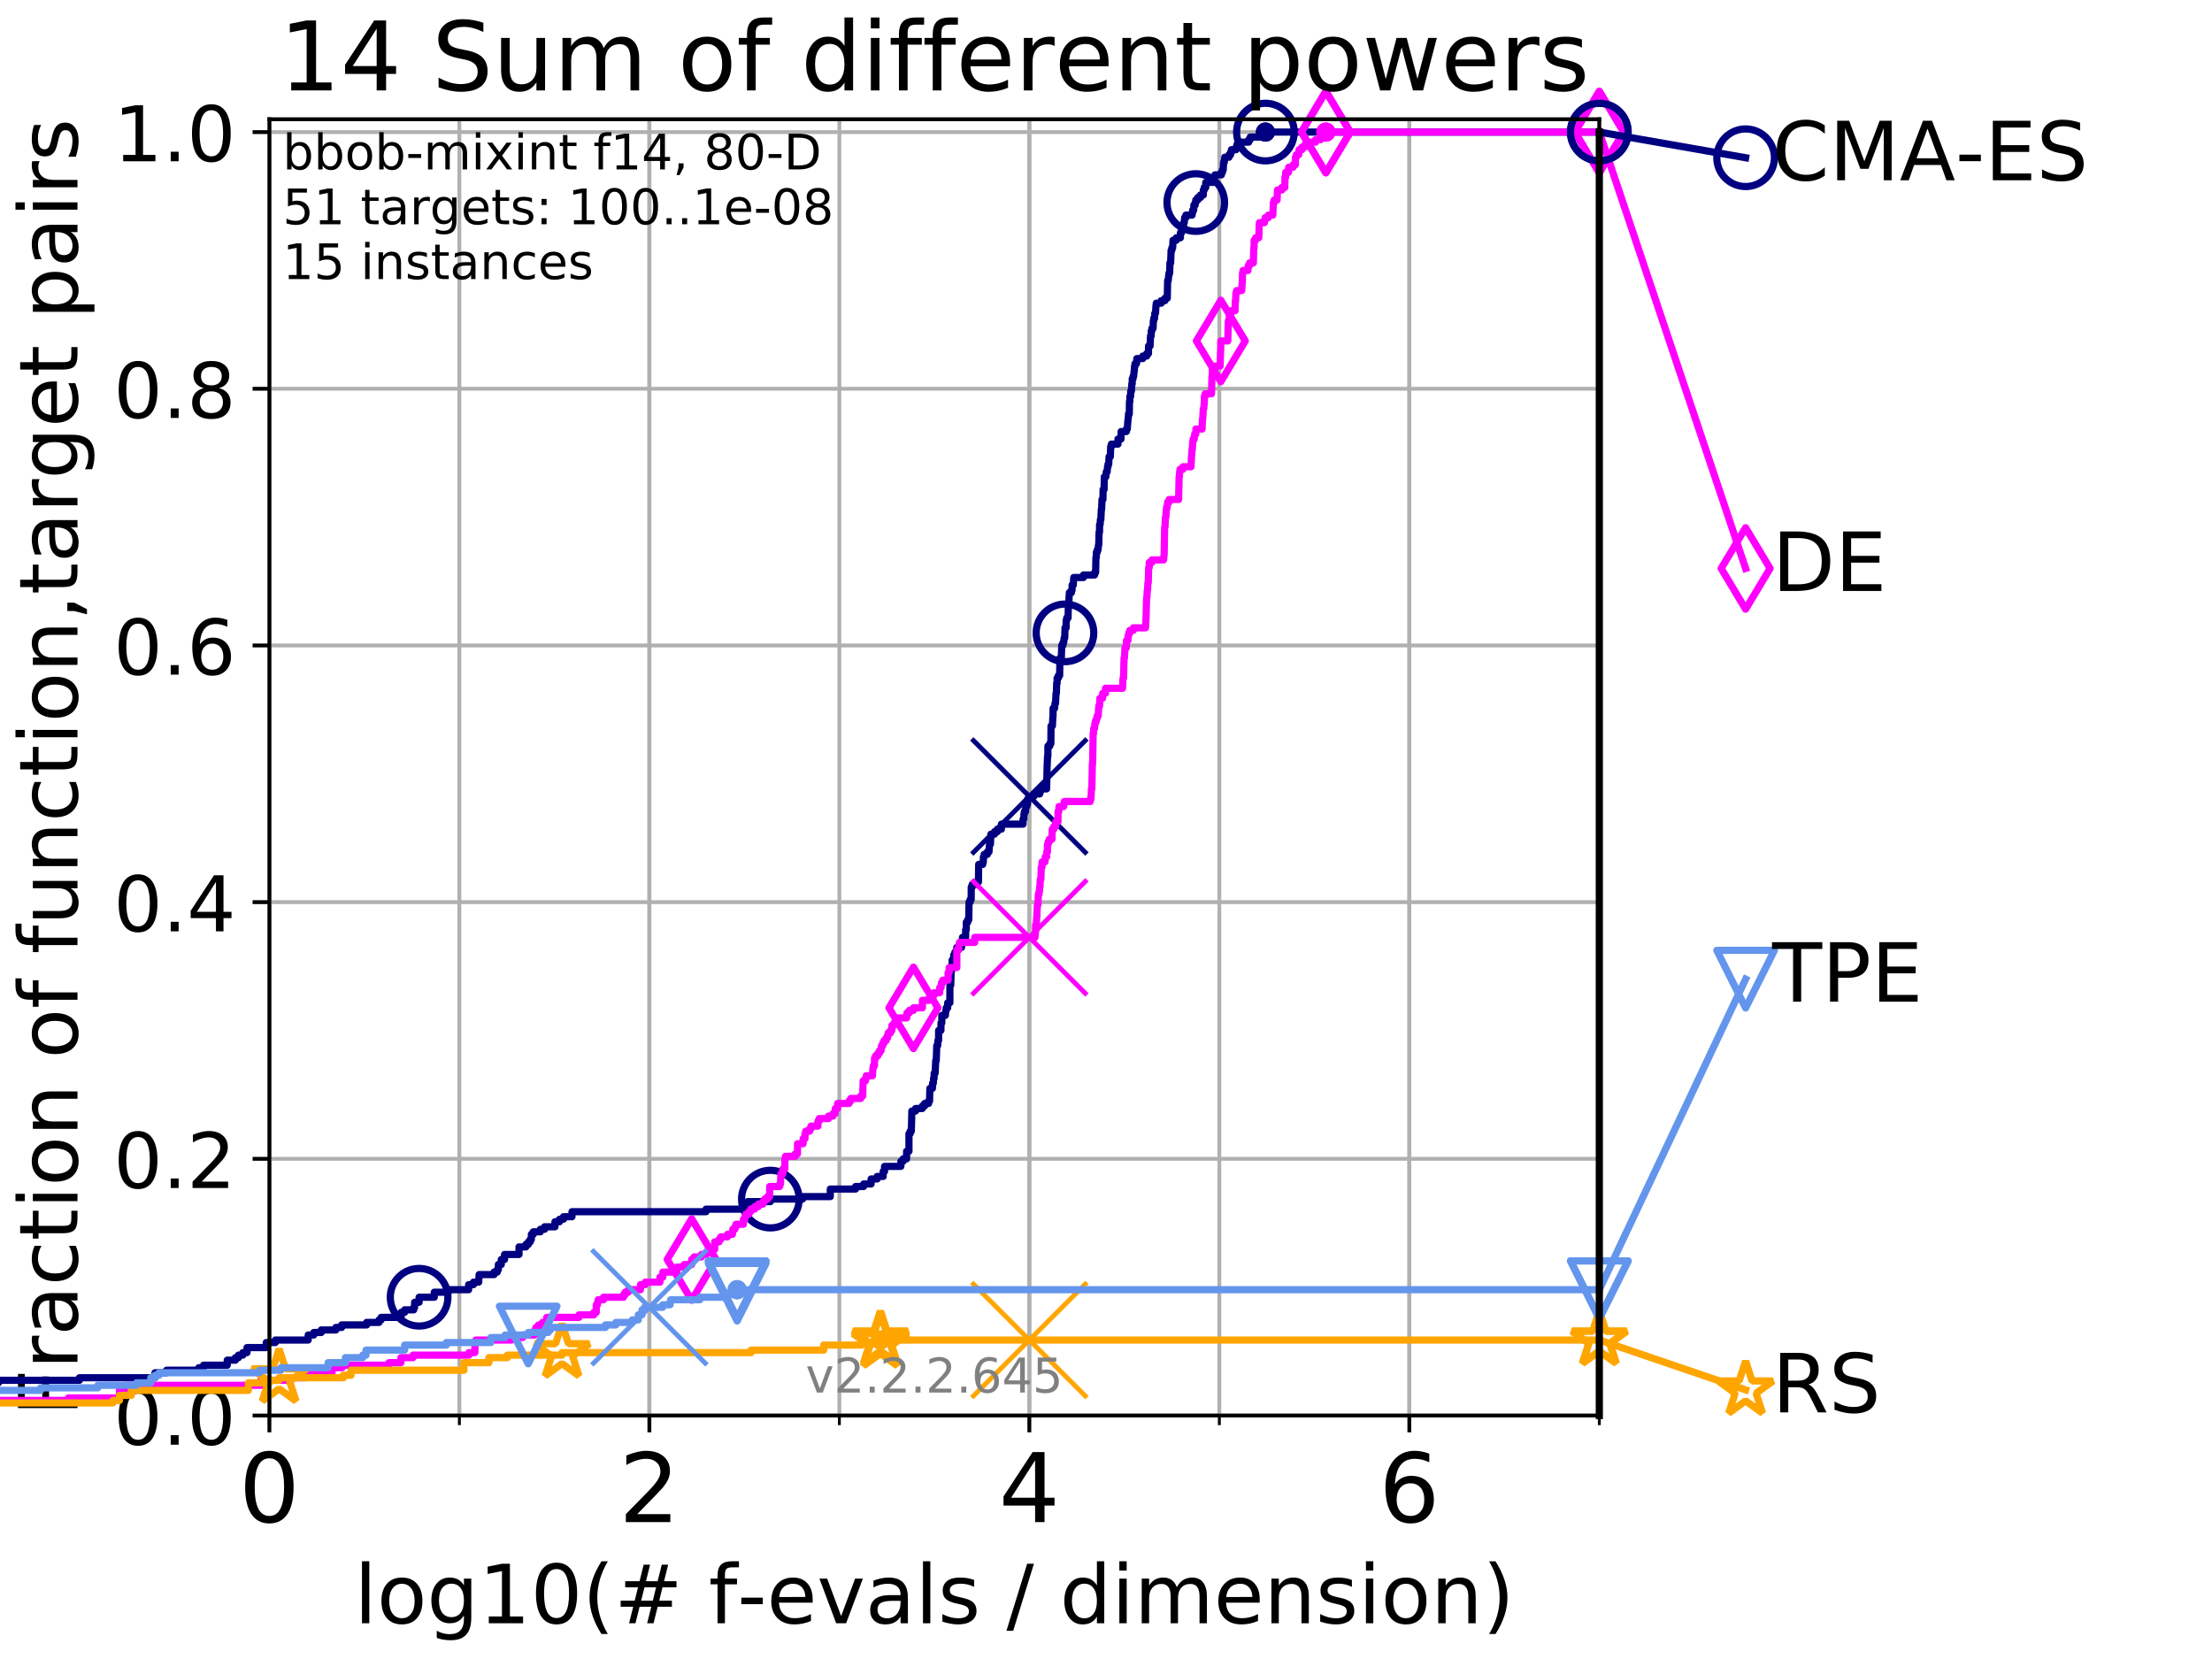 <?xml version="1.0" encoding="utf-8" standalone="no"?>
<!DOCTYPE svg PUBLIC "-//W3C//DTD SVG 1.1//EN"
  "http://www.w3.org/Graphics/SVG/1.1/DTD/svg11.dtd">
<!-- Created with matplotlib (http://matplotlib.org/) -->
<svg height="345.6pt" version="1.1" viewBox="0 0 460.8 345.6" width="460.8pt" xmlns="http://www.w3.org/2000/svg" xmlns:xlink="http://www.w3.org/1999/xlink">
 <defs>
  <style type="text/css">
*{stroke-linecap:butt;stroke-linejoin:round;}
  </style>
 </defs>
 <g id="figure_1">
  <g id="patch_1">
   <path d="M 0 345.6 
L 460.8 345.6 
L 460.8 0 
L 0 0 
z
" style="fill:#ffffff;"/>
  </g>
  <g id="axes_1">
   <g id="patch_2">
    <path d="M 56.12 294.88 
L 333.168 294.88 
L 333.168 24.84 
L 56.12 24.84 
z
" style="fill:#ffffff;"/>
   </g>
   <g id="matplotlib.axis_1">
    <g id="xtick_1">
     <g id="line2d_1">
      <path clip-path="url(#pba87e976d7)" d="M 56.12 294.88 
L 56.12 24.84 
" style="fill:none;stroke:#b0b0b0;stroke-linecap:square;stroke-width:0.8;"/>
     </g>
     <g id="line2d_2">
      <defs>
       <path d="M 0 0 
L 0 3.5 
" id="m72a70b9372" style="stroke:#000000;stroke-width:0.8;"/>
      </defs>
      <g>
       <use style="stroke:#000000;stroke-width:0.8;" x="56.12" xlink:href="#m72a70b9372" y="294.88"/>
      </g>
     </g>
     <g id="text_1">
      <!-- 0 -->
      <defs>
       <path d="M 31.781 66.406 
Q 24.172 66.406 20.328 58.906 
Q 16.5 51.422 16.5 36.375 
Q 16.5 21.391 20.328 13.891 
Q 24.172 6.391 31.781 6.391 
Q 39.453 6.391 43.281 13.891 
Q 47.125 21.391 47.125 36.375 
Q 47.125 51.422 43.281 58.906 
Q 39.453 66.406 31.781 66.406 
z
M 31.781 74.219 
Q 44.047 74.219 50.516 64.516 
Q 56.984 54.828 56.984 36.375 
Q 56.984 17.969 50.516 8.266 
Q 44.047 -1.422 31.781 -1.422 
Q 19.531 -1.422 13.062 8.266 
Q 6.594 17.969 6.594 36.375 
Q 6.594 54.828 13.062 64.516 
Q 19.531 74.219 31.781 74.219 
z
" id="DejaVuSans-30"/>
      </defs>
      <g transform="translate(49.758 317.077)scale(0.2 -0.2)">
       <use xlink:href="#DejaVuSans-30"/>
      </g>
     </g>
    </g>
    <g id="xtick_2">
     <g id="line2d_3">
      <path clip-path="url(#pba87e976d7)" d="M 135.277 294.88 
L 135.277 24.84 
" style="fill:none;stroke:#b0b0b0;stroke-linecap:square;stroke-width:0.8;"/>
     </g>
     <g id="line2d_4">
      <g>
       <use style="stroke:#000000;stroke-width:0.8;" x="135.277" xlink:href="#m72a70b9372" y="294.88"/>
      </g>
     </g>
     <g id="text_2">
      <!-- 2 -->
      <defs>
       <path d="M 19.188 8.297 
L 53.609 8.297 
L 53.609 0 
L 7.328 0 
L 7.328 8.297 
Q 12.938 14.109 22.625 23.891 
Q 32.328 33.688 34.812 36.531 
Q 39.547 41.844 41.422 45.531 
Q 43.312 49.219 43.312 52.781 
Q 43.312 58.594 39.234 62.25 
Q 35.156 65.922 28.609 65.922 
Q 23.969 65.922 18.812 64.312 
Q 13.672 62.703 7.812 59.422 
L 7.812 69.391 
Q 13.766 71.781 18.938 73 
Q 24.125 74.219 28.422 74.219 
Q 39.75 74.219 46.484 68.547 
Q 53.219 62.891 53.219 53.422 
Q 53.219 48.922 51.531 44.891 
Q 49.859 40.875 45.406 35.406 
Q 44.188 33.984 37.641 27.219 
Q 31.109 20.453 19.188 8.297 
z
" id="DejaVuSans-32"/>
      </defs>
      <g transform="translate(128.914 317.077)scale(0.2 -0.2)">
       <use xlink:href="#DejaVuSans-32"/>
      </g>
     </g>
    </g>
    <g id="xtick_3">
     <g id="line2d_5">
      <path clip-path="url(#pba87e976d7)" d="M 214.433 294.88 
L 214.433 24.84 
" style="fill:none;stroke:#b0b0b0;stroke-linecap:square;stroke-width:0.8;"/>
     </g>
     <g id="line2d_6">
      <g>
       <use style="stroke:#000000;stroke-width:0.8;" x="214.433" xlink:href="#m72a70b9372" y="294.88"/>
      </g>
     </g>
     <g id="text_3">
      <!-- 4 -->
      <defs>
       <path d="M 37.797 64.312 
L 12.891 25.391 
L 37.797 25.391 
z
M 35.203 72.906 
L 47.609 72.906 
L 47.609 25.391 
L 58.016 25.391 
L 58.016 17.188 
L 47.609 17.188 
L 47.609 0 
L 37.797 0 
L 37.797 17.188 
L 4.891 17.188 
L 4.891 26.703 
z
" id="DejaVuSans-34"/>
      </defs>
      <g transform="translate(208.071 317.077)scale(0.2 -0.2)">
       <use xlink:href="#DejaVuSans-34"/>
      </g>
     </g>
    </g>
    <g id="xtick_4">
     <g id="line2d_7">
      <path clip-path="url(#pba87e976d7)" d="M 293.59 294.88 
L 293.59 24.84 
" style="fill:none;stroke:#b0b0b0;stroke-linecap:square;stroke-width:0.8;"/>
     </g>
     <g id="line2d_8">
      <g>
       <use style="stroke:#000000;stroke-width:0.8;" x="293.59" xlink:href="#m72a70b9372" y="294.88"/>
      </g>
     </g>
     <g id="text_4">
      <!-- 6 -->
      <defs>
       <path d="M 33.016 40.375 
Q 26.375 40.375 22.484 35.828 
Q 18.609 31.297 18.609 23.391 
Q 18.609 15.531 22.484 10.953 
Q 26.375 6.391 33.016 6.391 
Q 39.656 6.391 43.531 10.953 
Q 47.406 15.531 47.406 23.391 
Q 47.406 31.297 43.531 35.828 
Q 39.656 40.375 33.016 40.375 
z
M 52.594 71.297 
L 52.594 62.312 
Q 48.875 64.062 45.094 64.984 
Q 41.312 65.922 37.594 65.922 
Q 27.828 65.922 22.672 59.328 
Q 17.531 52.734 16.797 39.406 
Q 19.672 43.656 24.016 45.922 
Q 28.375 48.188 33.594 48.188 
Q 44.578 48.188 50.953 41.516 
Q 57.328 34.859 57.328 23.391 
Q 57.328 12.156 50.688 5.359 
Q 44.047 -1.422 33.016 -1.422 
Q 20.359 -1.422 13.672 8.266 
Q 6.984 17.969 6.984 36.375 
Q 6.984 53.656 15.188 63.938 
Q 23.391 74.219 37.203 74.219 
Q 40.922 74.219 44.703 73.484 
Q 48.484 72.75 52.594 71.297 
z
" id="DejaVuSans-36"/>
      </defs>
      <g transform="translate(287.227 317.077)scale(0.2 -0.2)">
       <use xlink:href="#DejaVuSans-36"/>
      </g>
     </g>
    </g>
    <g id="xtick_5">
     <g id="line2d_9">
      <path clip-path="url(#pba87e976d7)" d="M 56.12 294.88 
L 56.12 24.84 
" style="fill:none;stroke:#b0b0b0;stroke-linecap:square;stroke-width:0.8;"/>
     </g>
     <g id="line2d_10">
      <defs>
       <path d="M 0 0 
L 0 2 
" id="mf70de5d8ba" style="stroke:#000000;stroke-width:0.6;"/>
      </defs>
      <g>
       <use style="stroke:#000000;stroke-width:0.6;" x="56.12" xlink:href="#mf70de5d8ba" y="294.88"/>
      </g>
     </g>
    </g>
    <g id="xtick_6">
     <g id="line2d_11">
      <path clip-path="url(#pba87e976d7)" d="M 95.698 294.88 
L 95.698 24.84 
" style="fill:none;stroke:#b0b0b0;stroke-linecap:square;stroke-width:0.8;"/>
     </g>
     <g id="line2d_12">
      <g>
       <use style="stroke:#000000;stroke-width:0.6;" x="95.698" xlink:href="#mf70de5d8ba" y="294.88"/>
      </g>
     </g>
    </g>
    <g id="xtick_7">
     <g id="line2d_13">
      <path clip-path="url(#pba87e976d7)" d="M 135.277 294.88 
L 135.277 24.84 
" style="fill:none;stroke:#b0b0b0;stroke-linecap:square;stroke-width:0.8;"/>
     </g>
     <g id="line2d_14">
      <g>
       <use style="stroke:#000000;stroke-width:0.6;" x="135.277" xlink:href="#mf70de5d8ba" y="294.88"/>
      </g>
     </g>
    </g>
    <g id="xtick_8">
     <g id="line2d_15">
      <path clip-path="url(#pba87e976d7)" d="M 174.855 294.88 
L 174.855 24.84 
" style="fill:none;stroke:#b0b0b0;stroke-linecap:square;stroke-width:0.8;"/>
     </g>
     <g id="line2d_16">
      <g>
       <use style="stroke:#000000;stroke-width:0.6;" x="174.855" xlink:href="#mf70de5d8ba" y="294.88"/>
      </g>
     </g>
    </g>
    <g id="xtick_9">
     <g id="line2d_17">
      <path clip-path="url(#pba87e976d7)" d="M 214.433 294.88 
L 214.433 24.84 
" style="fill:none;stroke:#b0b0b0;stroke-linecap:square;stroke-width:0.8;"/>
     </g>
     <g id="line2d_18">
      <g>
       <use style="stroke:#000000;stroke-width:0.6;" x="214.433" xlink:href="#mf70de5d8ba" y="294.88"/>
      </g>
     </g>
    </g>
    <g id="xtick_10">
     <g id="line2d_19">
      <path clip-path="url(#pba87e976d7)" d="M 254.011 294.88 
L 254.011 24.84 
" style="fill:none;stroke:#b0b0b0;stroke-linecap:square;stroke-width:0.8;"/>
     </g>
     <g id="line2d_20">
      <g>
       <use style="stroke:#000000;stroke-width:0.6;" x="254.011" xlink:href="#mf70de5d8ba" y="294.88"/>
      </g>
     </g>
    </g>
    <g id="xtick_11">
     <g id="line2d_21">
      <path clip-path="url(#pba87e976d7)" d="M 293.59 294.88 
L 293.59 24.84 
" style="fill:none;stroke:#b0b0b0;stroke-linecap:square;stroke-width:0.8;"/>
     </g>
     <g id="line2d_22">
      <g>
       <use style="stroke:#000000;stroke-width:0.6;" x="293.59" xlink:href="#mf70de5d8ba" y="294.88"/>
      </g>
     </g>
    </g>
    <g id="xtick_12">
     <g id="line2d_23">
      <path clip-path="url(#pba87e976d7)" d="M 333.168 294.88 
L 333.168 24.84 
" style="fill:none;stroke:#b0b0b0;stroke-linecap:square;stroke-width:0.8;"/>
     </g>
     <g id="line2d_24">
      <g>
       <use style="stroke:#000000;stroke-width:0.6;" x="333.168" xlink:href="#mf70de5d8ba" y="294.88"/>
      </g>
     </g>
    </g>
    <g id="text_5">
     <!-- log10(# f-evals / dimension) -->
     <defs>
      <path d="M 9.422 75.984 
L 18.406 75.984 
L 18.406 0 
L 9.422 0 
z
" id="DejaVuSans-6c"/>
      <path d="M 30.609 48.391 
Q 23.391 48.391 19.188 42.75 
Q 14.984 37.109 14.984 27.297 
Q 14.984 17.484 19.156 11.844 
Q 23.344 6.203 30.609 6.203 
Q 37.797 6.203 41.984 11.859 
Q 46.188 17.531 46.188 27.297 
Q 46.188 37.016 41.984 42.703 
Q 37.797 48.391 30.609 48.391 
z
M 30.609 56 
Q 42.328 56 49.016 48.375 
Q 55.719 40.766 55.719 27.297 
Q 55.719 13.875 49.016 6.219 
Q 42.328 -1.422 30.609 -1.422 
Q 18.844 -1.422 12.172 6.219 
Q 5.516 13.875 5.516 27.297 
Q 5.516 40.766 12.172 48.375 
Q 18.844 56 30.609 56 
z
" id="DejaVuSans-6f"/>
      <path d="M 45.406 27.984 
Q 45.406 37.75 41.375 43.109 
Q 37.359 48.484 30.078 48.484 
Q 22.859 48.484 18.828 43.109 
Q 14.797 37.75 14.797 27.984 
Q 14.797 18.266 18.828 12.891 
Q 22.859 7.516 30.078 7.516 
Q 37.359 7.516 41.375 12.891 
Q 45.406 18.266 45.406 27.984 
z
M 54.391 6.781 
Q 54.391 -7.172 48.188 -13.984 
Q 42 -20.797 29.203 -20.797 
Q 24.469 -20.797 20.266 -20.094 
Q 16.062 -19.391 12.109 -17.922 
L 12.109 -9.188 
Q 16.062 -11.328 19.922 -12.344 
Q 23.781 -13.375 27.781 -13.375 
Q 36.625 -13.375 41.016 -8.766 
Q 45.406 -4.156 45.406 5.172 
L 45.406 9.625 
Q 42.625 4.781 38.281 2.391 
Q 33.938 0 27.875 0 
Q 17.828 0 11.672 7.656 
Q 5.516 15.328 5.516 27.984 
Q 5.516 40.672 11.672 48.328 
Q 17.828 56 27.875 56 
Q 33.938 56 38.281 53.609 
Q 42.625 51.219 45.406 46.391 
L 45.406 54.688 
L 54.391 54.688 
z
" id="DejaVuSans-67"/>
      <path d="M 12.406 8.297 
L 28.516 8.297 
L 28.516 63.922 
L 10.984 60.406 
L 10.984 69.391 
L 28.422 72.906 
L 38.281 72.906 
L 38.281 8.297 
L 54.391 8.297 
L 54.391 0 
L 12.406 0 
z
" id="DejaVuSans-31"/>
      <path d="M 31 75.875 
Q 24.469 64.656 21.281 53.656 
Q 18.109 42.672 18.109 31.391 
Q 18.109 20.125 21.312 9.062 
Q 24.516 -2 31 -13.188 
L 23.188 -13.188 
Q 15.875 -1.703 12.234 9.375 
Q 8.594 20.453 8.594 31.391 
Q 8.594 42.281 12.203 53.312 
Q 15.828 64.359 23.188 75.875 
z
" id="DejaVuSans-28"/>
      <path d="M 51.125 44 
L 36.922 44 
L 32.812 27.688 
L 47.125 27.688 
z
M 43.797 71.781 
L 38.719 51.516 
L 52.984 51.516 
L 58.109 71.781 
L 65.922 71.781 
L 60.891 51.516 
L 76.125 51.516 
L 76.125 44 
L 58.984 44 
L 54.984 27.688 
L 70.516 27.688 
L 70.516 20.219 
L 53.078 20.219 
L 48 0 
L 40.188 0 
L 45.219 20.219 
L 30.906 20.219 
L 25.875 0 
L 18.016 0 
L 23.094 20.219 
L 7.719 20.219 
L 7.719 27.688 
L 24.906 27.688 
L 29 44 
L 13.281 44 
L 13.281 51.516 
L 30.906 51.516 
L 35.891 71.781 
z
" id="DejaVuSans-23"/>
      <path id="DejaVuSans-20"/>
      <path d="M 37.109 75.984 
L 37.109 68.5 
L 28.516 68.5 
Q 23.688 68.5 21.797 66.547 
Q 19.922 64.594 19.922 59.516 
L 19.922 54.688 
L 34.719 54.688 
L 34.719 47.703 
L 19.922 47.703 
L 19.922 0 
L 10.891 0 
L 10.891 47.703 
L 2.297 47.703 
L 2.297 54.688 
L 10.891 54.688 
L 10.891 58.5 
Q 10.891 67.625 15.141 71.797 
Q 19.391 75.984 28.609 75.984 
z
" id="DejaVuSans-66"/>
      <path d="M 4.891 31.391 
L 31.203 31.391 
L 31.203 23.391 
L 4.891 23.391 
z
" id="DejaVuSans-2d"/>
      <path d="M 56.203 29.594 
L 56.203 25.203 
L 14.891 25.203 
Q 15.484 15.922 20.484 11.062 
Q 25.484 6.203 34.422 6.203 
Q 39.594 6.203 44.453 7.469 
Q 49.312 8.734 54.109 11.281 
L 54.109 2.781 
Q 49.266 0.734 44.188 -0.344 
Q 39.109 -1.422 33.891 -1.422 
Q 20.797 -1.422 13.156 6.188 
Q 5.516 13.812 5.516 26.812 
Q 5.516 40.234 12.766 48.109 
Q 20.016 56 32.328 56 
Q 43.359 56 49.781 48.891 
Q 56.203 41.797 56.203 29.594 
z
M 47.219 32.234 
Q 47.125 39.594 43.094 43.984 
Q 39.062 48.391 32.422 48.391 
Q 24.906 48.391 20.391 44.141 
Q 15.875 39.891 15.188 32.172 
z
" id="DejaVuSans-65"/>
      <path d="M 2.984 54.688 
L 12.5 54.688 
L 29.594 8.797 
L 46.688 54.688 
L 56.203 54.688 
L 35.688 0 
L 23.484 0 
z
" id="DejaVuSans-76"/>
      <path d="M 34.281 27.484 
Q 23.391 27.484 19.188 25 
Q 14.984 22.516 14.984 16.5 
Q 14.984 11.719 18.141 8.906 
Q 21.297 6.109 26.703 6.109 
Q 34.188 6.109 38.703 11.406 
Q 43.219 16.703 43.219 25.484 
L 43.219 27.484 
z
M 52.203 31.203 
L 52.203 0 
L 43.219 0 
L 43.219 8.297 
Q 40.141 3.328 35.547 0.953 
Q 30.953 -1.422 24.312 -1.422 
Q 15.922 -1.422 10.953 3.297 
Q 6 8.016 6 15.922 
Q 6 25.141 12.172 29.828 
Q 18.359 34.516 30.609 34.516 
L 43.219 34.516 
L 43.219 35.406 
Q 43.219 41.609 39.141 45 
Q 35.062 48.391 27.688 48.391 
Q 23 48.391 18.547 47.266 
Q 14.109 46.141 10.016 43.891 
L 10.016 52.203 
Q 14.938 54.109 19.578 55.047 
Q 24.219 56 28.609 56 
Q 40.484 56 46.344 49.844 
Q 52.203 43.703 52.203 31.203 
z
" id="DejaVuSans-61"/>
      <path d="M 44.281 53.078 
L 44.281 44.578 
Q 40.484 46.531 36.375 47.5 
Q 32.281 48.484 27.875 48.484 
Q 21.188 48.484 17.844 46.438 
Q 14.5 44.391 14.5 40.281 
Q 14.5 37.156 16.891 35.375 
Q 19.281 33.594 26.516 31.984 
L 29.594 31.297 
Q 39.156 29.25 43.188 25.516 
Q 47.219 21.781 47.219 15.094 
Q 47.219 7.469 41.188 3.016 
Q 35.156 -1.422 24.609 -1.422 
Q 20.219 -1.422 15.453 -0.562 
Q 10.688 0.297 5.422 2 
L 5.422 11.281 
Q 10.406 8.688 15.234 7.391 
Q 20.062 6.109 24.812 6.109 
Q 31.156 6.109 34.562 8.281 
Q 37.984 10.453 37.984 14.406 
Q 37.984 18.062 35.516 20.016 
Q 33.062 21.969 24.703 23.781 
L 21.578 24.516 
Q 13.234 26.266 9.516 29.906 
Q 5.812 33.547 5.812 39.891 
Q 5.812 47.609 11.281 51.797 
Q 16.75 56 26.812 56 
Q 31.781 56 36.172 55.266 
Q 40.578 54.547 44.281 53.078 
z
" id="DejaVuSans-73"/>
      <path d="M 25.391 72.906 
L 33.688 72.906 
L 8.297 -9.281 
L 0 -9.281 
z
" id="DejaVuSans-2f"/>
      <path d="M 45.406 46.391 
L 45.406 75.984 
L 54.391 75.984 
L 54.391 0 
L 45.406 0 
L 45.406 8.203 
Q 42.578 3.328 38.25 0.953 
Q 33.938 -1.422 27.875 -1.422 
Q 17.969 -1.422 11.734 6.484 
Q 5.516 14.406 5.516 27.297 
Q 5.516 40.188 11.734 48.094 
Q 17.969 56 27.875 56 
Q 33.938 56 38.25 53.625 
Q 42.578 51.266 45.406 46.391 
z
M 14.797 27.297 
Q 14.797 17.391 18.875 11.75 
Q 22.953 6.109 30.078 6.109 
Q 37.203 6.109 41.297 11.75 
Q 45.406 17.391 45.406 27.297 
Q 45.406 37.203 41.297 42.844 
Q 37.203 48.484 30.078 48.484 
Q 22.953 48.484 18.875 42.844 
Q 14.797 37.203 14.797 27.297 
z
" id="DejaVuSans-64"/>
      <path d="M 9.422 54.688 
L 18.406 54.688 
L 18.406 0 
L 9.422 0 
z
M 9.422 75.984 
L 18.406 75.984 
L 18.406 64.594 
L 9.422 64.594 
z
" id="DejaVuSans-69"/>
      <path d="M 52 44.188 
Q 55.375 50.25 60.062 53.125 
Q 64.75 56 71.094 56 
Q 79.641 56 84.281 50.016 
Q 88.922 44.047 88.922 33.016 
L 88.922 0 
L 79.891 0 
L 79.891 32.719 
Q 79.891 40.578 77.094 44.375 
Q 74.312 48.188 68.609 48.188 
Q 61.625 48.188 57.562 43.547 
Q 53.516 38.922 53.516 30.906 
L 53.516 0 
L 44.484 0 
L 44.484 32.719 
Q 44.484 40.625 41.703 44.406 
Q 38.922 48.188 33.109 48.188 
Q 26.219 48.188 22.156 43.531 
Q 18.109 38.875 18.109 30.906 
L 18.109 0 
L 9.078 0 
L 9.078 54.688 
L 18.109 54.688 
L 18.109 46.188 
Q 21.188 51.219 25.484 53.609 
Q 29.781 56 35.688 56 
Q 41.656 56 45.828 52.969 
Q 50 49.953 52 44.188 
z
" id="DejaVuSans-6d"/>
      <path d="M 54.891 33.016 
L 54.891 0 
L 45.906 0 
L 45.906 32.719 
Q 45.906 40.484 42.875 44.328 
Q 39.844 48.188 33.797 48.188 
Q 26.516 48.188 22.312 43.547 
Q 18.109 38.922 18.109 30.906 
L 18.109 0 
L 9.078 0 
L 9.078 54.688 
L 18.109 54.688 
L 18.109 46.188 
Q 21.344 51.125 25.703 53.562 
Q 30.078 56 35.797 56 
Q 45.219 56 50.047 50.172 
Q 54.891 44.344 54.891 33.016 
z
" id="DejaVuSans-6e"/>
      <path d="M 8.016 75.875 
L 15.828 75.875 
Q 23.141 64.359 26.781 53.312 
Q 30.422 42.281 30.422 31.391 
Q 30.422 20.453 26.781 9.375 
Q 23.141 -1.703 15.828 -13.188 
L 8.016 -13.188 
Q 14.5 -2 17.703 9.062 
Q 20.906 20.125 20.906 31.391 
Q 20.906 42.672 17.703 53.656 
Q 14.5 64.656 8.016 75.875 
z
" id="DejaVuSans-29"/>
     </defs>
     <g transform="translate(73.803 338.154)scale(0.17 -0.17)">
      <use xlink:href="#DejaVuSans-6c"/>
      <use x="27.783" xlink:href="#DejaVuSans-6f"/>
      <use x="88.965" xlink:href="#DejaVuSans-67"/>
      <use x="152.441" xlink:href="#DejaVuSans-31"/>
      <use x="216.064" xlink:href="#DejaVuSans-30"/>
      <use x="279.688" xlink:href="#DejaVuSans-28"/>
      <use x="318.701" xlink:href="#DejaVuSans-23"/>
      <use x="402.49" xlink:href="#DejaVuSans-20"/>
      <use x="434.277" xlink:href="#DejaVuSans-66"/>
      <use x="469.404" xlink:href="#DejaVuSans-2d"/>
      <use x="505.488" xlink:href="#DejaVuSans-65"/>
      <use x="567.012" xlink:href="#DejaVuSans-76"/>
      <use x="626.191" xlink:href="#DejaVuSans-61"/>
      <use x="687.471" xlink:href="#DejaVuSans-6c"/>
      <use x="715.254" xlink:href="#DejaVuSans-73"/>
      <use x="767.354" xlink:href="#DejaVuSans-20"/>
      <use x="799.141" xlink:href="#DejaVuSans-2f"/>
      <use x="832.832" xlink:href="#DejaVuSans-20"/>
      <use x="864.619" xlink:href="#DejaVuSans-64"/>
      <use x="928.096" xlink:href="#DejaVuSans-69"/>
      <use x="955.879" xlink:href="#DejaVuSans-6d"/>
      <use x="1053.291" xlink:href="#DejaVuSans-65"/>
      <use x="1114.814" xlink:href="#DejaVuSans-6e"/>
      <use x="1178.193" xlink:href="#DejaVuSans-73"/>
      <use x="1230.293" xlink:href="#DejaVuSans-69"/>
      <use x="1258.076" xlink:href="#DejaVuSans-6f"/>
      <use x="1319.258" xlink:href="#DejaVuSans-6e"/>
      <use x="1382.637" xlink:href="#DejaVuSans-29"/>
     </g>
    </g>
   </g>
   <g id="matplotlib.axis_2">
    <g id="ytick_1">
     <g id="line2d_25">
      <path clip-path="url(#pba87e976d7)" d="M 56.12 294.88 
L 333.168 294.88 
" style="fill:none;stroke:#b0b0b0;stroke-linecap:square;stroke-width:0.8;"/>
     </g>
     <g id="line2d_26">
      <defs>
       <path d="M 0 0 
L -3.5 0 
" id="ma388588a99" style="stroke:#000000;stroke-width:0.8;"/>
      </defs>
      <g>
       <use style="stroke:#000000;stroke-width:0.8;" x="56.12" xlink:href="#ma388588a99" y="294.88"/>
      </g>
     </g>
     <g id="text_6">
      <!-- 0.0 -->
      <defs>
       <path d="M 10.688 12.406 
L 21 12.406 
L 21 0 
L 10.688 0 
z
" id="DejaVuSans-2e"/>
      </defs>
      <g transform="translate(23.675 300.959)scale(0.16 -0.16)">
       <use xlink:href="#DejaVuSans-30"/>
       <use x="63.623" xlink:href="#DejaVuSans-2e"/>
       <use x="95.41" xlink:href="#DejaVuSans-30"/>
      </g>
     </g>
    </g>
    <g id="ytick_2">
     <g id="line2d_27">
      <path clip-path="url(#pba87e976d7)" d="M 56.12 241.407 
L 333.168 241.407 
" style="fill:none;stroke:#b0b0b0;stroke-linecap:square;stroke-width:0.8;"/>
     </g>
     <g id="line2d_28">
      <g>
       <use style="stroke:#000000;stroke-width:0.8;" x="56.12" xlink:href="#ma388588a99" y="241.407"/>
      </g>
     </g>
     <g id="text_7">
      <!-- 0.2 -->
      <g transform="translate(23.675 247.485)scale(0.16 -0.16)">
       <use xlink:href="#DejaVuSans-30"/>
       <use x="63.623" xlink:href="#DejaVuSans-2e"/>
       <use x="95.41" xlink:href="#DejaVuSans-32"/>
      </g>
     </g>
    </g>
    <g id="ytick_3">
     <g id="line2d_29">
      <path clip-path="url(#pba87e976d7)" d="M 56.12 187.933 
L 333.168 187.933 
" style="fill:none;stroke:#b0b0b0;stroke-linecap:square;stroke-width:0.8;"/>
     </g>
     <g id="line2d_30">
      <g>
       <use style="stroke:#000000;stroke-width:0.8;" x="56.12" xlink:href="#ma388588a99" y="187.933"/>
      </g>
     </g>
     <g id="text_8">
      <!-- 0.4 -->
      <g transform="translate(23.675 194.012)scale(0.16 -0.16)">
       <use xlink:href="#DejaVuSans-30"/>
       <use x="63.623" xlink:href="#DejaVuSans-2e"/>
       <use x="95.41" xlink:href="#DejaVuSans-34"/>
      </g>
     </g>
    </g>
    <g id="ytick_4">
     <g id="line2d_31">
      <path clip-path="url(#pba87e976d7)" d="M 56.12 134.46 
L 333.168 134.46 
" style="fill:none;stroke:#b0b0b0;stroke-linecap:square;stroke-width:0.8;"/>
     </g>
     <g id="line2d_32">
      <g>
       <use style="stroke:#000000;stroke-width:0.8;" x="56.12" xlink:href="#ma388588a99" y="134.46"/>
      </g>
     </g>
     <g id="text_9">
      <!-- 0.6 -->
      <g transform="translate(23.675 140.539)scale(0.16 -0.16)">
       <use xlink:href="#DejaVuSans-30"/>
       <use x="63.623" xlink:href="#DejaVuSans-2e"/>
       <use x="95.41" xlink:href="#DejaVuSans-36"/>
      </g>
     </g>
    </g>
    <g id="ytick_5">
     <g id="line2d_33">
      <path clip-path="url(#pba87e976d7)" d="M 56.12 80.987 
L 333.168 80.987 
" style="fill:none;stroke:#b0b0b0;stroke-linecap:square;stroke-width:0.8;"/>
     </g>
     <g id="line2d_34">
      <g>
       <use style="stroke:#000000;stroke-width:0.8;" x="56.12" xlink:href="#ma388588a99" y="80.987"/>
      </g>
     </g>
     <g id="text_10">
      <!-- 0.8 -->
      <defs>
       <path d="M 31.781 34.625 
Q 24.75 34.625 20.719 30.859 
Q 16.703 27.094 16.703 20.516 
Q 16.703 13.922 20.719 10.156 
Q 24.75 6.391 31.781 6.391 
Q 38.812 6.391 42.859 10.172 
Q 46.922 13.969 46.922 20.516 
Q 46.922 27.094 42.891 30.859 
Q 38.875 34.625 31.781 34.625 
z
M 21.922 38.812 
Q 15.578 40.375 12.031 44.719 
Q 8.5 49.078 8.5 55.328 
Q 8.5 64.062 14.719 69.141 
Q 20.953 74.219 31.781 74.219 
Q 42.672 74.219 48.875 69.141 
Q 55.078 64.062 55.078 55.328 
Q 55.078 49.078 51.531 44.719 
Q 48 40.375 41.703 38.812 
Q 48.828 37.156 52.797 32.312 
Q 56.781 27.484 56.781 20.516 
Q 56.781 9.906 50.312 4.234 
Q 43.844 -1.422 31.781 -1.422 
Q 19.734 -1.422 13.25 4.234 
Q 6.781 9.906 6.781 20.516 
Q 6.781 27.484 10.781 32.312 
Q 14.797 37.156 21.922 38.812 
z
M 18.312 54.391 
Q 18.312 48.734 21.844 45.562 
Q 25.391 42.391 31.781 42.391 
Q 38.141 42.391 41.719 45.562 
Q 45.312 48.734 45.312 54.391 
Q 45.312 60.062 41.719 63.234 
Q 38.141 66.406 31.781 66.406 
Q 25.391 66.406 21.844 63.234 
Q 18.312 60.062 18.312 54.391 
z
" id="DejaVuSans-38"/>
      </defs>
      <g transform="translate(23.675 87.066)scale(0.16 -0.16)">
       <use xlink:href="#DejaVuSans-30"/>
       <use x="63.623" xlink:href="#DejaVuSans-2e"/>
       <use x="95.41" xlink:href="#DejaVuSans-38"/>
      </g>
     </g>
    </g>
    <g id="ytick_6">
     <g id="line2d_35">
      <path clip-path="url(#pba87e976d7)" d="M 56.12 27.514 
L 333.168 27.514 
" style="fill:none;stroke:#b0b0b0;stroke-linecap:square;stroke-width:0.8;"/>
     </g>
     <g id="line2d_36">
      <g>
       <use style="stroke:#000000;stroke-width:0.8;" x="56.12" xlink:href="#ma388588a99" y="27.514"/>
      </g>
     </g>
     <g id="text_11">
      <!-- 1.0 -->
      <g transform="translate(23.675 33.592)scale(0.16 -0.16)">
       <use xlink:href="#DejaVuSans-31"/>
       <use x="63.623" xlink:href="#DejaVuSans-2e"/>
       <use x="95.41" xlink:href="#DejaVuSans-30"/>
      </g>
     </g>
    </g>
    <g id="text_12">
     <!-- Fraction of function,target pairs -->
     <defs>
      <path d="M 9.812 72.906 
L 51.703 72.906 
L 51.703 64.594 
L 19.672 64.594 
L 19.672 43.109 
L 48.578 43.109 
L 48.578 34.812 
L 19.672 34.812 
L 19.672 0 
L 9.812 0 
z
" id="DejaVuSans-46"/>
      <path d="M 41.109 46.297 
Q 39.594 47.172 37.812 47.578 
Q 36.031 48 33.891 48 
Q 26.266 48 22.188 43.047 
Q 18.109 38.094 18.109 28.812 
L 18.109 0 
L 9.078 0 
L 9.078 54.688 
L 18.109 54.688 
L 18.109 46.188 
Q 20.953 51.172 25.484 53.578 
Q 30.031 56 36.531 56 
Q 37.453 56 38.578 55.875 
Q 39.703 55.766 41.062 55.516 
z
" id="DejaVuSans-72"/>
      <path d="M 48.781 52.594 
L 48.781 44.188 
Q 44.969 46.297 41.141 47.344 
Q 37.312 48.391 33.406 48.391 
Q 24.656 48.391 19.812 42.844 
Q 14.984 37.312 14.984 27.297 
Q 14.984 17.281 19.812 11.734 
Q 24.656 6.203 33.406 6.203 
Q 37.312 6.203 41.141 7.25 
Q 44.969 8.297 48.781 10.406 
L 48.781 2.094 
Q 45.016 0.344 40.984 -0.531 
Q 36.969 -1.422 32.422 -1.422 
Q 20.062 -1.422 12.781 6.344 
Q 5.516 14.109 5.516 27.297 
Q 5.516 40.672 12.859 48.328 
Q 20.219 56 33.016 56 
Q 37.156 56 41.109 55.141 
Q 45.062 54.297 48.781 52.594 
z
" id="DejaVuSans-63"/>
      <path d="M 18.312 70.219 
L 18.312 54.688 
L 36.812 54.688 
L 36.812 47.703 
L 18.312 47.703 
L 18.312 18.016 
Q 18.312 11.328 20.141 9.422 
Q 21.969 7.516 27.594 7.516 
L 36.812 7.516 
L 36.812 0 
L 27.594 0 
Q 17.188 0 13.234 3.875 
Q 9.281 7.766 9.281 18.016 
L 9.281 47.703 
L 2.688 47.703 
L 2.688 54.688 
L 9.281 54.688 
L 9.281 70.219 
z
" id="DejaVuSans-74"/>
      <path d="M 8.5 21.578 
L 8.5 54.688 
L 17.484 54.688 
L 17.484 21.922 
Q 17.484 14.156 20.5 10.266 
Q 23.531 6.391 29.594 6.391 
Q 36.859 6.391 41.078 11.031 
Q 45.312 15.672 45.312 23.688 
L 45.312 54.688 
L 54.297 54.688 
L 54.297 0 
L 45.312 0 
L 45.312 8.406 
Q 42.047 3.422 37.719 1 
Q 33.406 -1.422 27.688 -1.422 
Q 18.266 -1.422 13.375 4.438 
Q 8.5 10.297 8.5 21.578 
z
M 31.109 56 
z
" id="DejaVuSans-75"/>
      <path d="M 11.719 12.406 
L 22.016 12.406 
L 22.016 4 
L 14.016 -11.625 
L 7.719 -11.625 
L 11.719 4 
z
" id="DejaVuSans-2c"/>
      <path d="M 18.109 8.203 
L 18.109 -20.797 
L 9.078 -20.797 
L 9.078 54.688 
L 18.109 54.688 
L 18.109 46.391 
Q 20.953 51.266 25.266 53.625 
Q 29.594 56 35.594 56 
Q 45.562 56 51.781 48.094 
Q 58.016 40.188 58.016 27.297 
Q 58.016 14.406 51.781 6.484 
Q 45.562 -1.422 35.594 -1.422 
Q 29.594 -1.422 25.266 0.953 
Q 20.953 3.328 18.109 8.203 
z
M 48.688 27.297 
Q 48.688 37.203 44.609 42.844 
Q 40.531 48.484 33.406 48.484 
Q 26.266 48.484 22.188 42.844 
Q 18.109 37.203 18.109 27.297 
Q 18.109 17.391 22.188 11.75 
Q 26.266 6.109 33.406 6.109 
Q 40.531 6.109 44.609 11.75 
Q 48.688 17.391 48.688 27.297 
z
" id="DejaVuSans-70"/>
     </defs>
     <g transform="translate(16.14 294.999)rotate(-90)scale(0.17 -0.17)">
      <use xlink:href="#DejaVuSans-46"/>
      <use x="57.41" xlink:href="#DejaVuSans-72"/>
      <use x="98.523" xlink:href="#DejaVuSans-61"/>
      <use x="159.803" xlink:href="#DejaVuSans-63"/>
      <use x="214.783" xlink:href="#DejaVuSans-74"/>
      <use x="253.992" xlink:href="#DejaVuSans-69"/>
      <use x="281.775" xlink:href="#DejaVuSans-6f"/>
      <use x="342.957" xlink:href="#DejaVuSans-6e"/>
      <use x="406.336" xlink:href="#DejaVuSans-20"/>
      <use x="438.123" xlink:href="#DejaVuSans-6f"/>
      <use x="499.305" xlink:href="#DejaVuSans-66"/>
      <use x="534.51" xlink:href="#DejaVuSans-20"/>
      <use x="566.297" xlink:href="#DejaVuSans-66"/>
      <use x="601.502" xlink:href="#DejaVuSans-75"/>
      <use x="664.881" xlink:href="#DejaVuSans-6e"/>
      <use x="728.26" xlink:href="#DejaVuSans-63"/>
      <use x="783.24" xlink:href="#DejaVuSans-74"/>
      <use x="822.449" xlink:href="#DejaVuSans-69"/>
      <use x="850.232" xlink:href="#DejaVuSans-6f"/>
      <use x="911.414" xlink:href="#DejaVuSans-6e"/>
      <use x="974.793" xlink:href="#DejaVuSans-2c"/>
      <use x="1006.58" xlink:href="#DejaVuSans-74"/>
      <use x="1045.789" xlink:href="#DejaVuSans-61"/>
      <use x="1107.068" xlink:href="#DejaVuSans-72"/>
      <use x="1148.166" xlink:href="#DejaVuSans-67"/>
      <use x="1211.643" xlink:href="#DejaVuSans-65"/>
      <use x="1273.166" xlink:href="#DejaVuSans-74"/>
      <use x="1312.375" xlink:href="#DejaVuSans-20"/>
      <use x="1344.162" xlink:href="#DejaVuSans-70"/>
      <use x="1407.639" xlink:href="#DejaVuSans-61"/>
      <use x="1468.918" xlink:href="#DejaVuSans-69"/>
      <use x="1496.701" xlink:href="#DejaVuSans-72"/>
      <use x="1537.814" xlink:href="#DejaVuSans-73"/>
     </g>
    </g>
   </g>
   <g id="line2d_37">
    <defs>
     <path d="M 0 1.5 
C 0.398 1.5 0.779 1.342 1.061 1.061 
C 1.342 0.779 1.5 0.398 1.5 0 
C 1.5 -0.398 1.342 -0.779 1.061 -1.061 
C 0.779 -1.342 0.398 -1.5 0 -1.5 
C -0.398 -1.5 -0.779 -1.342 -1.061 -1.061 
C -1.342 -0.779 -1.5 -0.398 -1.5 0 
C -1.5 0.398 -1.342 0.779 -1.061 1.061 
C -0.779 1.342 -0.398 1.5 0 1.5 
z
" id="me32aee89f4" style="stroke:#000080;"/>
    </defs>
    <g>
     <use style="fill:#000080;stroke:#000080;" x="263.611" xlink:href="#me32aee89f4" y="27.514"/>
     <use style="fill:#000080;stroke:#000080;" x="263.611" xlink:href="#me32aee89f4" y="27.514"/>
    </g>
   </g>
   <g id="line2d_38">
    <path d="M -1 288.065 
L -0.317 288.065 
L -0.317 287.541 
L 16.542 287.541 
L 16.542 287.016 
L 32.291 287.016 
L 32.291 285.968 
L 34.694 285.968 
L 34.694 285.444 
L 41.412 285.444 
L 41.412 284.919 
L 42.395 284.919 
L 42.395 284.395 
L 47.34 284.395 
L 47.34 283.347 
L 49.043 283.347 
L 49.043 282.822 
L 49.68 282.822 
L 49.68 282.298 
L 50.592 282.298 
L 50.592 281.774 
L 51.459 281.774 
L 51.459 280.725 
L 55.463 280.725 
L 55.463 279.677 
L 57.363 279.677 
L 57.363 279.153 
L 64.199 279.153 
L 64.199 278.104 
L 65.367 278.104 
L 65.367 277.58 
L 66.925 277.58 
L 66.925 277.056 
L 69.963 277.056 
L 69.963 276.531 
L 71.168 276.531 
L 71.168 276.007 
L 76.379 276.007 
L 76.379 275.483 
L 78.953 275.483 
L 78.953 274.959 
L 79.403 274.959 
L 79.403 274.434 
L 83.568 274.434 
L 83.568 273.386 
L 84.292 273.386 
L 84.292 272.862 
L 86.186 272.862 
L 86.186 272.337 
L 86.372 272.337 
L 86.372 271.289 
L 87.307 271.289 
L 87.307 270.24 
L 90.465 270.24 
L 90.465 269.192 
L 93.428 269.192 
L 93.428 268.668 
L 97.627 268.668 
L 97.627 267.619 
L 98.634 267.619 
L 98.634 267.095 
L 99.722 267.095 
L 99.807 265.522 
L 102.924 265.522 
L 102.924 264.998 
L 103.588 264.998 
L 103.588 264.474 
L 103.817 264.474 
L 103.817 263.425 
L 104.423 263.425 
L 104.423 262.377 
L 105.107 262.377 
L 105.107 261.328 
L 108.121 261.328 
L 108.121 259.755 
L 109.551 259.755 
L 109.551 259.231 
L 110.071 259.231 
L 110.071 258.707 
L 110.458 258.707 
L 110.458 258.183 
L 110.693 258.183 
L 110.693 257.134 
L 111.092 257.134 
L 111.092 256.61 
L 112.563 256.61 
L 112.563 256.086 
L 113.45 256.086 
L 113.45 255.561 
L 115.61 255.561 
L 115.61 254.513 
L 116.562 254.513 
L 116.562 253.989 
L 117.384 253.989 
L 117.384 253.464 
L 119.152 253.464 
L 119.152 252.416 
L 147.075 252.416 
L 147.075 251.892 
L 154.661 251.892 
L 154.661 251.367 
L 155.562 251.367 
L 155.562 250.843 
L 155.751 250.843 
L 155.751 250.319 
L 160.482 250.319 
L 160.482 249.795 
L 167.185 249.795 
L 167.185 249.27 
L 172.966 249.27 
L 172.966 247.698 
L 178.232 247.698 
L 178.232 247.173 
L 179.905 247.173 
L 179.905 246.649 
L 181.468 246.649 
L 181.468 245.601 
L 182.734 245.601 
L 182.734 245.076 
L 183.978 245.076 
L 183.978 244.028 
L 184.268 244.028 
L 184.268 242.979 
L 187.667 242.979 
L 187.667 241.931 
L 188.14 241.931 
L 188.14 241.407 
L 188.858 241.407 
L 188.858 239.834 
L 189.353 239.834 
L 189.353 236.164 
L 189.611 236.164 
L 189.611 235.64 
L 189.849 235.64 
L 189.955 231.446 
L 190.732 231.446 
L 190.732 230.922 
L 192.146 230.922 
L 192.146 230.398 
L 192.625 230.398 
L 192.625 229.873 
L 193.44 229.873 
L 193.44 229.349 
L 193.647 229.349 
L 193.707 226.728 
L 194.245 226.728 
L 194.267 225.679 
L 194.42 225.679 
L 194.483 224.631 
L 194.594 224.631 
L 194.594 223.582 
L 194.797 223.582 
L 194.903 221.485 
L 194.917 221.485 
L 194.917 220.961 
L 195.039 220.961 
L 195.144 217.816 
L 195.334 217.816 
L 195.373 216.767 
L 195.524 216.767 
L 195.532 214.67 
L 196.005 214.67 
L 196.029 213.097 
L 196.192 213.097 
L 196.192 211.525 
L 196.934 211.525 
L 197.029 210.476 
L 197.11 210.476 
L 197.11 209.952 
L 197.422 209.952 
L 197.422 208.903 
L 197.875 208.903 
L 197.882 205.234 
L 198.055 205.234 
L 198.152 202.088 
L 198.306 202.088 
L 198.357 199.991 
L 198.661 199.991 
L 198.675 198.943 
L 198.91 198.943 
L 198.91 198.418 
L 199.202 198.418 
L 199.202 197.894 
L 199.319 197.894 
L 199.319 197.37 
L 200.303 197.37 
L 200.303 196.321 
L 200.46 196.321 
L 200.497 195.273 
L 201.159 195.273 
L 201.159 193.7 
L 201.294 193.7 
L 201.294 192.127 
L 201.589 192.127 
L 201.589 191.603 
L 201.814 191.603 
L 201.87 187.933 
L 202.094 187.933 
L 202.094 187.409 
L 202.312 187.409 
L 202.327 184.788 
L 202.523 184.788 
L 202.523 184.264 
L 203.345 184.264 
L 203.345 183.739 
L 203.827 183.739 
L 203.876 180.07 
L 204.723 180.07 
L 204.723 179.546 
L 204.849 179.546 
L 204.862 178.497 
L 205.021 178.497 
L 205.021 177.973 
L 205.691 177.973 
L 205.691 177.449 
L 206.027 177.449 
L 206.127 175.876 
L 206.323 175.876 
L 206.417 173.779 
L 207.174 173.779 
L 207.174 173.255 
L 207.77 173.255 
L 207.77 172.73 
L 208.61 172.73 
L 208.61 171.682 
L 213.123 171.682 
L 213.123 170.633 
L 213.283 170.633 
L 213.302 169.585 
L 213.395 169.585 
L 213.395 169.061 
L 213.638 169.061 
L 213.669 168.012 
L 213.899 168.012 
L 213.899 167.488 
L 214.054 167.488 
L 214.077 166.439 
L 214.346 166.439 
L 214.346 165.915 
L 215.362 165.915 
L 215.362 165.391 
L 216.597 165.391 
L 216.597 164.867 
L 216.791 164.867 
L 216.791 164.342 
L 218.026 164.342 
L 218.137 159.624 
L 218.141 159.624 
L 218.222 157.527 
L 218.294 157.527 
L 218.296 155.43 
L 218.685 155.43 
L 218.685 154.906 
L 218.915 154.906 
L 218.946 151.236 
L 219.231 151.236 
L 219.341 149.139 
L 219.372 149.139 
L 219.372 147.566 
L 219.681 147.566 
L 219.782 146.518 
L 219.887 146.518 
L 219.99 144.421 
L 220.067 144.421 
L 220.125 142.324 
L 220.211 142.324 
L 220.215 141.275 
L 220.463 141.275 
L 220.463 140.751 
L 220.743 140.751 
L 220.798 137.081 
L 221.098 137.081 
L 221.178 134.46 
L 221.404 134.46 
L 221.404 133.936 
L 221.58 133.936 
L 221.683 132.887 
L 221.814 132.887 
L 221.854 130.79 
L 222.095 130.79 
L 222.095 129.218 
L 222.22 129.218 
L 222.22 128.693 
L 222.503 128.693 
L 222.56 126.072 
L 222.653 126.072 
L 222.721 123.975 
L 222.767 123.975 
L 222.767 123.451 
L 223.2 123.451 
L 223.2 122.927 
L 223.337 122.927 
L 223.34 121.878 
L 223.584 121.878 
L 223.682 120.306 
L 225.706 120.306 
L 225.706 119.781 
L 228.027 119.781 
L 228.027 119.257 
L 228.239 119.257 
L 228.301 116.112 
L 228.386 116.112 
L 228.387 115.063 
L 228.575 115.063 
L 228.575 114.539 
L 228.746 114.539 
L 228.841 113.49 
L 228.892 113.49 
L 228.959 110.869 
L 229.05 110.869 
L 229.063 109.296 
L 229.171 109.296 
L 229.23 108.248 
L 229.331 108.248 
L 229.42 106.151 
L 229.484 106.151 
L 229.569 104.054 
L 229.763 104.054 
L 229.798 101.957 
L 230.001 101.957 
L 230.049 99.336 
L 230.36 99.336 
L 230.453 98.287 
L 230.642 98.287 
L 230.715 97.239 
L 230.817 97.239 
L 230.817 96.714 
L 230.968 96.714 
L 231.037 95.142 
L 231.306 95.142 
L 231.373 93.045 
L 231.525 93.045 
L 231.525 92.52 
L 232.891 92.52 
L 232.891 91.472 
L 233.52 91.472 
L 233.551 89.899 
L 234.635 89.899 
L 234.635 89.375 
L 234.834 89.375 
L 234.944 87.802 
L 234.954 87.802 
L 235.055 86.754 
L 235.088 86.754 
L 235.088 86.229 
L 235.251 86.229 
L 235.292 83.608 
L 235.376 83.608 
L 235.377 82.56 
L 235.531 82.56 
L 235.544 81.511 
L 235.693 81.511 
L 235.779 79.938 
L 235.86 79.938 
L 235.868 78.89 
L 236.043 78.89 
L 236.043 78.366 
L 236.163 78.366 
L 236.251 77.317 
L 236.296 77.317 
L 236.348 76.269 
L 236.447 76.269 
L 236.447 75.744 
L 236.76 75.744 
L 236.824 74.696 
L 238.067 74.696 
L 238.067 74.172 
L 238.882 74.172 
L 238.882 73.647 
L 239.249 73.647 
L 239.261 72.075 
L 239.581 72.075 
L 239.675 69.978 
L 239.818 69.978 
L 239.829 68.929 
L 239.959 68.929 
L 239.959 68.405 
L 240.204 68.405 
L 240.264 66.832 
L 240.346 66.832 
L 240.346 66.308 
L 240.521 66.308 
L 240.56 65.259 
L 240.713 65.259 
L 240.805 63.687 
L 240.871 63.687 
L 240.871 63.163 
L 241.895 63.163 
L 241.895 62.638 
L 242.673 62.638 
L 242.673 62.114 
L 243.165 62.114 
L 243.238 58.444 
L 243.362 58.444 
L 243.46 57.396 
L 243.525 57.396 
L 243.525 56.872 
L 243.667 56.872 
L 243.719 54.775 
L 243.864 54.775 
L 243.961 52.153 
L 244.119 52.153 
L 244.119 51.629 
L 244.286 51.629 
L 244.359 50.056 
L 245.048 50.056 
L 245.048 49.532 
L 245.903 49.532 
L 245.908 48.484 
L 246.138 48.484 
L 246.186 47.435 
L 246.558 47.435 
L 246.575 46.387 
L 246.703 46.387 
L 246.785 45.338 
L 247.039 45.338 
L 247.039 44.814 
L 248.328 44.814 
L 248.328 44.29 
L 248.461 44.29 
L 248.461 43.765 
L 248.669 43.765 
L 248.703 42.717 
L 248.978 42.717 
L 248.978 42.193 
L 249.102 42.193 
L 249.102 41.668 
L 249.526 41.668 
L 249.526 41.144 
L 250.079 41.144 
L 250.079 40.62 
L 250.676 40.62 
L 250.685 39.571 
L 250.871 39.571 
L 250.871 39.047 
L 251.179 39.047 
L 251.181 37.999 
L 252.817 37.999 
L 252.817 37.474 
L 252.971 37.474 
L 252.971 36.95 
L 253.097 36.95 
L 253.097 36.426 
L 254.439 36.426 
L 254.439 35.902 
L 254.656 35.902 
L 254.656 35.377 
L 254.819 35.377 
L 254.893 33.805 
L 255.045 33.805 
L 255.141 32.756 
L 256.022 32.756 
L 256.022 32.232 
L 256.356 32.232 
L 256.356 31.708 
L 256.531 31.708 
L 256.531 31.183 
L 257.487 31.183 
L 257.487 30.659 
L 257.68 30.659 
L 257.68 30.135 
L 257.84 30.135 
L 257.84 29.611 
L 260.132 29.611 
L 260.132 29.086 
L 260.446 29.086 
L 260.446 28.562 
L 263.498 28.562 
L 263.498 28.038 
L 263.611 28.038 
L 263.611 27.514 
L 333.168 27.514 
L 333.168 27.514 
" style="fill:none;stroke:#000080;stroke-linecap:square;stroke-width:1.5;"/>
   </g>
   <g id="line2d_39">
    <defs>
     <path d="M 0 6 
C 1.591 6 3.117 5.368 4.243 4.243 
C 5.368 3.117 6 1.591 6 0 
C 6 -1.591 5.368 -3.117 4.243 -4.243 
C 3.117 -5.368 1.591 -6 0 -6 
C -1.591 -6 -3.117 -5.368 -4.243 -4.243 
C -5.368 -3.117 -6 -1.591 -6 0 
C -6 1.591 -5.368 3.117 -4.243 4.243 
C -3.117 5.368 -1.591 6 0 6 
z
" id="m1d425ab2af" style="stroke:#000080;stroke-width:1.5;"/>
    </defs>
    <g>
     <use style="fill-opacity:0;stroke:#000080;stroke-width:1.5;" x="87.307" xlink:href="#m1d425ab2af" y="270.24"/>
     <use style="fill-opacity:0;stroke:#000080;stroke-width:1.5;" x="160.482" xlink:href="#m1d425ab2af" y="249.795"/>
     <use style="fill-opacity:0;stroke:#000080;stroke-width:1.5;" x="221.854" xlink:href="#m1d425ab2af" y="131.839"/>
     <use style="fill-opacity:0;stroke:#000080;stroke-width:1.5;" x="249.102" xlink:href="#m1d425ab2af" y="42.193"/>
     <use style="fill-opacity:0;stroke:#000080;stroke-width:1.5;" x="263.611" xlink:href="#m1d425ab2af" y="27.514"/>
     <use style="fill-opacity:0;stroke:#000080;stroke-width:1.5;" x="333.168" xlink:href="#m1d425ab2af" y="27.514"/>
    </g>
   </g>
   <g id="line2d_40">
    <path style="fill:none;stroke:#000080;stroke-linecap:square;stroke-width:1.5;"/>
    <g/>
   </g>
   <g id="line2d_41">
    <path clip-path="url(#pba87e976d7)" d="M 214.434 165.915 
" style="fill:none;stroke:#000080;stroke-linecap:square;stroke-width:1.5;"/>
    <defs>
     <path d="M -12 12 
L 12 -12 
M -12 -12 
L 12 12 
" id="m43c37948f8" style="stroke:#000080;"/>
    </defs>
    <g clip-path="url(#pba87e976d7)">
     <use style="fill:#000080;stroke:#000080;" x="214.434" xlink:href="#m43c37948f8" y="165.915"/>
    </g>
   </g>
   <g id="line2d_42">
    <defs>
     <path d="M 0 1.5 
C 0.398 1.5 0.779 1.342 1.061 1.061 
C 1.342 0.779 1.5 0.398 1.5 0 
C 1.5 -0.398 1.342 -0.779 1.061 -1.061 
C 0.779 -1.342 0.398 -1.5 0 -1.5 
C -0.398 -1.5 -0.779 -1.342 -1.061 -1.061 
C -1.342 -0.779 -1.5 -0.398 -1.5 0 
C -1.5 0.398 -1.342 0.779 -1.061 1.061 
C -0.779 1.342 -0.398 1.5 0 1.5 
z
" id="mf744f63caa" style="stroke:#ff00ff;"/>
    </defs>
    <g>
     <use style="fill:#ff00ff;stroke:#ff00ff;" x="276.206" xlink:href="#mf744f63caa" y="27.514"/>
     <use style="fill:#ff00ff;stroke:#ff00ff;" x="276.206" xlink:href="#mf744f63caa" y="27.514"/>
    </g>
   </g>
   <g id="line2d_43">
    <path d="M -1 291.735 
L 14.246 291.735 
L 14.246 291.21 
L 24.887 291.21 
L 24.887 289.638 
L 26.161 289.638 
L 26.161 288.589 
L 54.309 288.589 
L 54.309 287.541 
L 60.63 287.541 
L 60.63 287.016 
L 63.514 287.016 
L 63.514 285.968 
L 69.177 285.968 
L 69.177 284.919 
L 71.257 284.919 
L 71.257 284.395 
L 81.041 284.395 
L 81.041 283.871 
L 83.524 283.871 
L 83.524 282.822 
L 86.036 282.822 
L 86.036 282.298 
L 97.685 282.298 
L 97.685 281.774 
L 98.921 281.774 
L 98.957 279.677 
L 99.116 279.677 
L 99.116 279.153 
L 106.606 279.153 
L 106.606 278.628 
L 108.886 278.628 
L 108.886 278.104 
L 111.396 278.104 
L 111.396 277.056 
L 111.653 277.056 
L 111.653 276.531 
L 112.172 276.531 
L 112.172 276.007 
L 113.024 276.007 
L 113.024 275.483 
L 113.88 275.483 
L 113.88 274.434 
L 120.614 274.434 
L 120.614 273.91 
L 123.707 273.91 
L 123.707 273.386 
L 124.217 273.386 
L 124.217 271.813 
L 124.469 271.813 
L 124.469 271.289 
L 124.609 271.289 
L 124.609 270.765 
L 125.712 270.765 
L 125.712 270.24 
L 129.879 270.24 
L 129.879 269.716 
L 130.225 269.716 
L 130.225 269.192 
L 130.879 269.192 
L 130.879 268.668 
L 133.418 268.668 
L 133.418 267.619 
L 134.429 267.619 
L 134.429 267.095 
L 137.483 267.095 
L 137.483 266.046 
L 138.078 266.046 
L 138.078 264.998 
L 141.02 264.998 
L 141.02 263.949 
L 142.524 263.949 
L 142.524 263.425 
L 144.085 263.425 
L 144.085 262.377 
L 144.578 262.377 
L 144.578 261.852 
L 146.115 261.852 
L 146.115 261.328 
L 147.139 261.328 
L 147.139 260.804 
L 147.566 260.804 
L 147.566 260.28 
L 148.887 260.28 
L 148.887 258.707 
L 149.784 258.707 
L 149.784 258.183 
L 150.137 258.183 
L 150.137 257.658 
L 151.554 257.658 
L 151.554 257.134 
L 152.575 257.134 
L 152.651 256.086 
L 153.091 256.086 
L 153.091 255.561 
L 153.327 255.561 
L 153.327 255.037 
L 154.867 255.037 
L 154.867 253.989 
L 155.19 253.989 
L 155.19 253.464 
L 155.375 253.464 
L 155.375 252.94 
L 156.016 252.94 
L 156.016 252.416 
L 156.383 252.416 
L 156.383 251.892 
L 157.2 251.892 
L 157.2 251.367 
L 157.981 251.367 
L 157.981 250.843 
L 158.918 250.843 
L 158.918 250.319 
L 159.267 250.319 
L 159.267 249.795 
L 159.888 249.795 
L 159.888 249.27 
L 160.333 249.27 
L 160.333 247.173 
L 162.414 247.173 
L 162.414 246.649 
L 162.588 246.649 
L 162.676 244.552 
L 163.089 244.552 
L 163.089 243.504 
L 163.507 243.504 
L 163.507 241.407 
L 163.631 241.407 
L 163.631 240.882 
L 165.665 240.882 
L 165.665 240.358 
L 166.137 240.358 
L 166.137 238.261 
L 167.297 238.261 
L 167.308 237.213 
L 167.688 237.213 
L 167.688 236.164 
L 167.844 236.164 
L 167.844 235.64 
L 168.675 235.64 
L 168.675 235.116 
L 168.95 235.116 
L 168.95 234.592 
L 170.387 234.592 
L 170.387 233.543 
L 170.663 233.543 
L 170.663 233.019 
L 172.603 233.019 
L 172.603 232.495 
L 173.533 232.495 
L 173.533 231.97 
L 173.971 231.97 
L 174.01 230.922 
L 174.484 230.922 
L 174.484 229.873 
L 176.862 229.873 
L 176.862 229.349 
L 177.238 229.349 
L 177.238 228.825 
L 179.297 228.825 
L 179.297 228.301 
L 179.718 228.301 
L 179.804 225.155 
L 180.289 225.155 
L 180.289 224.631 
L 180.445 224.631 
L 180.445 224.107 
L 181.755 224.107 
L 181.839 222.534 
L 181.918 222.534 
L 181.918 222.01 
L 182.17 222.01 
L 182.178 220.437 
L 182.427 220.437 
L 182.427 219.913 
L 182.888 219.913 
L 182.888 219.388 
L 183.216 219.388 
L 183.216 218.864 
L 183.542 218.864 
L 183.645 217.816 
L 183.907 217.816 
L 183.907 217.291 
L 184.157 217.291 
L 184.157 216.767 
L 184.586 216.767 
L 184.586 216.243 
L 184.878 216.243 
L 184.878 215.719 
L 185.014 215.719 
L 185.014 215.194 
L 185.487 215.194 
L 185.487 214.67 
L 185.794 214.67 
L 185.794 213.622 
L 186.247 213.622 
L 186.247 213.097 
L 187.075 213.097 
L 187.15 212.049 
L 188.9 212.049 
L 188.933 211 
L 189.424 211 
L 189.424 210.476 
L 190.28 210.476 
L 190.28 209.952 
L 192.157 209.952 
L 192.157 208.379 
L 193.577 208.379 
L 193.577 207.855 
L 193.967 207.855 
L 193.967 207.331 
L 194.582 207.331 
L 194.582 206.806 
L 195.758 206.806 
L 195.758 205.758 
L 196.03 205.758 
L 196.134 204.709 
L 196.412 204.709 
L 196.412 204.185 
L 197.505 204.185 
L 197.505 202.612 
L 197.725 202.612 
L 197.725 201.564 
L 199.327 201.564 
L 199.327 197.894 
L 199.729 197.894 
L 199.729 196.846 
L 199.876 196.846 
L 199.876 196.321 
L 203.046 196.321 
L 203.046 195.273 
L 215.608 195.273 
L 215.675 194.224 
L 215.73 194.224 
L 215.73 192.652 
L 215.878 192.652 
L 215.955 191.079 
L 215.992 191.079 
L 216.103 188.458 
L 216.233 188.458 
L 216.302 186.361 
L 216.412 186.361 
L 216.412 185.836 
L 216.526 185.836 
L 216.577 184.788 
L 216.643 184.788 
L 216.701 183.215 
L 216.833 183.215 
L 216.915 180.594 
L 217.07 180.594 
L 217.084 179.546 
L 217.693 179.546 
L 217.744 178.497 
L 218.039 178.497 
L 218.07 177.449 
L 218.204 177.449 
L 218.206 175.876 
L 218.349 175.876 
L 218.349 175.352 
L 218.591 175.352 
L 218.591 174.827 
L 219.141 174.827 
L 219.198 172.73 
L 219.526 172.73 
L 219.526 172.206 
L 219.888 172.206 
L 219.948 171.158 
L 220.403 171.158 
L 220.403 169.061 
L 220.566 169.061 
L 220.61 168.012 
L 221.58 168.012 
L 221.58 167.488 
L 221.712 167.488 
L 221.712 166.964 
L 227.125 166.964 
L 227.125 166.439 
L 227.271 166.439 
L 227.365 164.342 
L 227.453 164.342 
L 227.556 159.1 
L 227.615 159.1 
L 227.724 152.809 
L 227.798 152.809 
L 227.833 151.76 
L 228.014 151.76 
L 228.082 150.712 
L 228.194 150.712 
L 228.194 150.188 
L 228.417 150.188 
L 228.417 149.663 
L 228.551 149.663 
L 228.551 149.139 
L 228.78 149.139 
L 228.862 147.566 
L 228.894 147.566 
L 228.894 147.042 
L 229.067 147.042 
L 229.123 145.469 
L 229.686 145.469 
L 229.712 144.421 
L 230.29 144.421 
L 230.29 143.372 
L 233.853 143.372 
L 233.945 141.275 
L 234.061 141.275 
L 234.16 137.081 
L 234.241 137.081 
L 234.349 134.984 
L 234.617 134.984 
L 234.668 133.412 
L 234.976 133.412 
L 235.033 132.363 
L 235.149 132.363 
L 235.149 131.839 
L 235.358 131.839 
L 235.358 131.315 
L 236.1 131.315 
L 236.1 130.79 
L 238.635 130.79 
L 238.738 128.693 
L 238.748 128.693 
L 238.857 124.499 
L 238.924 124.499 
L 239.002 122.927 
L 239.055 122.927 
L 239.136 121.354 
L 239.21 121.354 
L 239.285 118.209 
L 239.411 118.209 
L 239.411 117.16 
L 239.959 117.16 
L 239.959 116.636 
L 242.396 116.636 
L 242.491 115.587 
L 242.512 115.587 
L 242.616 109.821 
L 242.692 109.821 
L 242.783 107.724 
L 242.881 107.724 
L 242.955 106.151 
L 243.022 106.151 
L 243.022 105.627 
L 243.162 105.627 
L 243.244 104.578 
L 243.564 104.578 
L 243.564 104.054 
L 245.521 104.054 
L 245.63 99.336 
L 245.691 99.336 
L 245.741 98.287 
L 245.805 98.287 
L 245.805 97.763 
L 246.427 97.763 
L 246.427 97.239 
L 248.112 97.239 
L 248.205 95.142 
L 248.225 95.142 
L 248.331 93.569 
L 248.386 93.569 
L 248.473 91.996 
L 248.54 91.996 
L 248.54 91.472 
L 248.785 91.472 
L 248.871 90.423 
L 249.102 90.423 
L 249.129 89.375 
L 250.416 89.375 
L 250.495 87.278 
L 250.55 87.278 
L 250.657 85.181 
L 250.76 85.181 
L 250.84 84.132 
L 250.886 84.132 
L 250.901 82.56 
L 251.046 82.56 
L 251.046 82.035 
L 252.376 82.035 
L 252.484 78.366 
L 252.544 78.366 
L 252.567 76.793 
L 252.8 76.793 
L 252.8 76.269 
L 254.174 76.269 
L 254.269 73.123 
L 254.289 73.123 
L 254.319 71.026 
L 255.772 71.026 
L 255.876 66.832 
L 256.029 66.832 
L 256.135 65.259 
L 256.437 65.259 
L 256.437 64.735 
L 257.281 64.735 
L 257.346 62.638 
L 257.409 62.638 
L 257.467 61.066 
L 257.597 61.066 
L 257.597 60.541 
L 258.666 60.541 
L 258.765 58.969 
L 258.795 58.969 
L 258.843 56.872 
L 258.938 56.872 
L 258.938 56.347 
L 259.978 56.347 
L 260.044 55.299 
L 260.313 55.299 
L 260.313 54.775 
L 261.09 54.775 
L 261.188 51.629 
L 261.246 51.629 
L 261.26 50.056 
L 261.562 50.056 
L 261.562 49.532 
L 262.232 49.532 
L 262.313 46.911 
L 262.352 46.911 
L 262.352 46.387 
L 263.407 46.387 
L 263.407 45.862 
L 263.564 45.862 
L 263.564 45.338 
L 264.221 45.338 
L 264.221 44.814 
L 265.149 44.814 
L 265.248 42.717 
L 265.263 42.717 
L 265.263 42.193 
L 265.442 42.193 
L 265.442 41.668 
L 266.043 41.668 
L 266.125 39.571 
L 267.038 39.571 
L 267.038 39.047 
L 267.652 39.047 
L 267.674 36.95 
L 267.826 36.95 
L 267.831 35.902 
L 268.419 35.902 
L 268.452 34.853 
L 269.367 34.853 
L 269.367 34.329 
L 269.85 34.329 
L 269.871 32.756 
L 270.054 32.756 
L 270.054 32.232 
L 270.549 32.232 
L 270.631 31.183 
L 271.217 31.183 
L 271.217 30.659 
L 271.823 30.659 
L 271.823 30.135 
L 272.393 30.135 
L 272.393 29.611 
L 274.064 29.611 
L 274.064 29.086 
L 275.131 29.086 
L 275.131 28.562 
L 275.619 28.562 
L 275.619 28.038 
L 276.206 28.038 
L 276.206 27.514 
L 333.168 27.514 
L 333.168 27.514 
" style="fill:none;stroke:#ff00ff;stroke-linecap:square;stroke-width:1.5;"/>
   </g>
   <g id="line2d_44">
    <defs>
     <path d="M -0 8.485 
L 5.091 0 
L 0 -8.485 
L -5.091 -0 
z
" id="m4b17395596" style="stroke:#ff00ff;stroke-linejoin:miter;stroke-width:1.5;"/>
    </defs>
    <g>
     <use style="fill-opacity:0;stroke:#ff00ff;stroke-linejoin:miter;stroke-width:1.5;" x="144.085" xlink:href="#m4b17395596" y="262.377"/>
     <use style="fill-opacity:0;stroke:#ff00ff;stroke-linejoin:miter;stroke-width:1.5;" x="190.28" xlink:href="#m4b17395596" y="209.952"/>
     <use style="fill-opacity:0;stroke:#ff00ff;stroke-linejoin:miter;stroke-width:1.5;" x="254.319" xlink:href="#m4b17395596" y="71.026"/>
     <use style="fill-opacity:0;stroke:#ff00ff;stroke-linejoin:miter;stroke-width:1.5;" x="276.206" xlink:href="#m4b17395596" y="27.514"/>
     <use style="fill-opacity:0;stroke:#ff00ff;stroke-linejoin:miter;stroke-width:1.5;" x="276.206" xlink:href="#m4b17395596" y="27.514"/>
     <use style="fill-opacity:0;stroke:#ff00ff;stroke-linejoin:miter;stroke-width:1.5;" x="333.168" xlink:href="#m4b17395596" y="27.514"/>
    </g>
   </g>
   <g id="line2d_45">
    <path style="fill:none;stroke:#ff00ff;stroke-linecap:square;stroke-width:1.5;"/>
    <g/>
   </g>
   <g id="line2d_46">
    <path clip-path="url(#pba87e976d7)" d="M 214.433 195.273 
" style="fill:none;stroke:#ff00ff;stroke-linecap:square;stroke-width:1.5;"/>
    <defs>
     <path d="M -12 12 
L 12 -12 
M -12 -12 
L 12 12 
" id="ma5e3fcb557" style="stroke:#ff00ff;"/>
    </defs>
    <g clip-path="url(#pba87e976d7)">
     <use style="fill:#ff00ff;stroke:#ff00ff;" x="214.433" xlink:href="#ma5e3fcb557" y="195.273"/>
    </g>
   </g>
   <g id="line2d_47">
    <defs>
     <path d="M 0 1.5 
C 0.398 1.5 0.779 1.342 1.061 1.061 
C 1.342 0.779 1.5 0.398 1.5 0 
C 1.5 -0.398 1.342 -0.779 1.061 -1.061 
C 0.779 -1.342 0.398 -1.5 0 -1.5 
C -0.398 -1.5 -0.779 -1.342 -1.061 -1.061 
C -1.342 -0.779 -1.5 -0.398 -1.5 0 
C -1.5 0.398 -1.342 0.779 -1.061 1.061 
C -0.779 1.342 -0.398 1.5 0 1.5 
z
" id="m94d7640cd0" style="stroke:#ffa500;"/>
    </defs>
    <g>
     <use style="fill:#ffa500;stroke:#ffa500;" x="183.409" xlink:href="#m94d7640cd0" y="279.153"/>
     <use style="fill:#ffa500;stroke:#ffa500;" x="183.409" xlink:href="#m94d7640cd0" y="279.153"/>
    </g>
   </g>
   <g id="line2d_48">
    <path d="M -1 292.259 
L 23.511 292.259 
L 23.511 291.735 
L 24.887 291.735 
L 24.887 290.686 
L 27.347 290.686 
L 27.347 289.638 
L 51.739 289.638 
L 51.739 288.065 
L 56.12 288.065 
L 56.12 287.541 
L 58.145 287.541 
L 58.145 287.016 
L 71.523 287.016 
L 71.523 286.492 
L 73.113 286.492 
L 73.113 285.444 
L 96.639 285.444 
L 96.639 283.871 
L 101.846 283.871 
L 101.846 282.822 
L 105.694 282.822 
L 105.694 282.298 
L 117.084 282.298 
L 117.084 281.774 
L 156.465 281.774 
L 156.465 281.25 
L 171.589 281.25 
L 171.589 280.201 
L 179.52 280.201 
L 179.52 279.677 
L 183.409 279.677 
L 183.409 279.153 
L 333.168 279.153 
" style="fill:none;stroke:#ffa500;stroke-linecap:square;stroke-width:1.5;"/>
   </g>
   <g id="line2d_49">
    <defs>
     <path d="M 0 -6 
L -1.347 -1.854 
L -5.706 -1.854 
L -2.18 0.708 
L -3.527 4.854 
L -0 2.292 
L 3.527 4.854 
L 2.18 0.708 
L 5.706 -1.854 
L 1.347 -1.854 
z
" id="m2b87067f06" style="stroke:#ffa500;stroke-linejoin:bevel;stroke-width:1.5;"/>
    </defs>
    <g>
     <use style="fill-opacity:0;stroke:#ffa500;stroke-linejoin:bevel;stroke-width:1.5;" x="58.145" xlink:href="#m2b87067f06" y="287.016"/>
     <use style="fill-opacity:0;stroke:#ffa500;stroke-linejoin:bevel;stroke-width:1.5;" x="117.084" xlink:href="#m2b87067f06" y="281.774"/>
     <use style="fill-opacity:0;stroke:#ffa500;stroke-linejoin:bevel;stroke-width:1.5;" x="183.409" xlink:href="#m2b87067f06" y="279.677"/>
     <use style="fill-opacity:0;stroke:#ffa500;stroke-linejoin:bevel;stroke-width:1.5;" x="183.409" xlink:href="#m2b87067f06" y="279.153"/>
     <use style="fill-opacity:0;stroke:#ffa500;stroke-linejoin:bevel;stroke-width:1.5;" x="183.409" xlink:href="#m2b87067f06" y="279.153"/>
     <use style="fill-opacity:0;stroke:#ffa500;stroke-linejoin:bevel;stroke-width:1.5;" x="333.168" xlink:href="#m2b87067f06" y="279.153"/>
    </g>
   </g>
   <g id="line2d_50">
    <path style="fill:none;stroke:#ffa500;stroke-linecap:square;stroke-width:1.5;"/>
    <g/>
   </g>
   <g id="line2d_51">
    <path clip-path="url(#pba87e976d7)" d="M 214.433 279.153 
" style="fill:none;stroke:#ffa500;stroke-linecap:square;stroke-width:1.5;"/>
    <defs>
     <path d="M -12 12 
L 12 -12 
M -12 -12 
L 12 12 
" id="m98f0787006" style="stroke:#ffa500;"/>
    </defs>
    <g clip-path="url(#pba87e976d7)">
     <use style="fill:#ffa500;stroke:#ffa500;" x="214.433" xlink:href="#m98f0787006" y="279.153"/>
    </g>
   </g>
   <g id="line2d_52">
    <defs>
     <path d="M 0 1.5 
C 0.398 1.5 0.779 1.342 1.061 1.061 
C 1.342 0.779 1.5 0.398 1.5 0 
C 1.5 -0.398 1.342 -0.779 1.061 -1.061 
C 0.779 -1.342 0.398 -1.5 0 -1.5 
C -0.398 -1.5 -0.779 -1.342 -1.061 -1.061 
C -1.342 -0.779 -1.5 -0.398 -1.5 0 
C -1.5 0.398 -1.342 0.779 -1.061 1.061 
C -0.779 1.342 -0.398 1.5 0 1.5 
z
" id="mfe3eb72704" style="stroke:#6495ed;"/>
    </defs>
    <g>
     <use style="fill:#6495ed;stroke:#6495ed;" x="153.563" xlink:href="#mfe3eb72704" y="268.668"/>
     <use style="fill:#6495ed;stroke:#6495ed;" x="153.563" xlink:href="#mfe3eb72704" y="268.668"/>
    </g>
   </g>
   <g id="line2d_53">
    <path d="M -1 289.638 
L 8.463 289.638 
L 8.463 289.113 
L 20.377 289.113 
L 20.377 288.589 
L 28.456 288.589 
L 28.456 288.065 
L 31.41 288.065 
L 31.41 287.016 
L 32.291 287.016 
L 32.291 286.492 
L 33.13 286.492 
L 33.13 285.968 
L 54.069 285.968 
L 54.069 285.444 
L 58.522 285.444 
L 58.522 284.919 
L 68.354 284.919 
L 68.354 283.871 
L 71.956 283.871 
L 71.956 282.822 
L 75.567 282.822 
L 75.567 282.298 
L 76.247 282.298 
L 76.247 281.25 
L 84.292 281.25 
L 84.292 280.201 
L 92.98 280.201 
L 92.98 279.677 
L 102.247 279.677 
L 102.247 278.628 
L 105.231 278.628 
L 105.231 278.104 
L 110.034 278.104 
L 110.034 277.58 
L 114.205 277.58 
L 114.205 277.056 
L 114.668 277.056 
L 114.668 276.531 
L 126.123 276.531 
L 126.123 276.007 
L 128.296 276.007 
L 128.296 275.483 
L 131.7 275.483 
L 131.7 274.959 
L 132.974 274.959 
L 132.974 273.91 
L 133.743 273.91 
L 133.743 272.862 
L 134.263 272.862 
L 134.263 272.337 
L 138.036 272.337 
L 138.036 271.813 
L 139.587 271.813 
L 139.587 271.289 
L 139.7 271.289 
L 139.7 270.765 
L 145.788 270.765 
L 145.788 270.24 
L 151.615 270.24 
L 151.615 269.716 
L 152.133 269.716 
L 152.133 269.192 
L 153.563 269.192 
L 153.563 268.668 
L 333.168 268.668 
" style="fill:none;stroke:#6495ed;stroke-linecap:square;stroke-width:1.5;"/>
   </g>
   <g id="line2d_54">
    <defs>
     <path d="M -0 6 
L 6 -6 
L -6 -6 
z
" id="m4a1d4c5d9f" style="stroke:#6495ed;stroke-linejoin:miter;stroke-width:1.5;"/>
    </defs>
    <g>
     <use style="fill-opacity:0;stroke:#6495ed;stroke-linejoin:miter;stroke-width:1.5;" x="110.034" xlink:href="#m4a1d4c5d9f" y="278.104"/>
     <use style="fill-opacity:0;stroke:#6495ed;stroke-linejoin:miter;stroke-width:1.5;" x="153.563" xlink:href="#m4a1d4c5d9f" y="269.192"/>
     <use style="fill-opacity:0;stroke:#6495ed;stroke-linejoin:miter;stroke-width:1.5;" x="153.563" xlink:href="#m4a1d4c5d9f" y="268.668"/>
     <use style="fill-opacity:0;stroke:#6495ed;stroke-linejoin:miter;stroke-width:1.5;" x="153.563" xlink:href="#m4a1d4c5d9f" y="268.668"/>
     <use style="fill-opacity:0;stroke:#6495ed;stroke-linejoin:miter;stroke-width:1.5;" x="333.168" xlink:href="#m4a1d4c5d9f" y="268.668"/>
    </g>
   </g>
   <g id="line2d_55">
    <path style="fill:none;stroke:#6495ed;stroke-linecap:square;stroke-width:1.5;"/>
    <g/>
   </g>
   <g id="line2d_56">
    <path clip-path="url(#pba87e976d7)" d="M 135.277 272.337 
" style="fill:none;stroke:#6495ed;stroke-linecap:square;stroke-width:1.5;"/>
    <defs>
     <path d="M -12 12 
L 12 -12 
M -12 -12 
L 12 12 
" id="m27ba76bef7" style="stroke:#6495ed;"/>
    </defs>
    <g clip-path="url(#pba87e976d7)">
     <use style="fill:#6495ed;stroke:#6495ed;" x="135.277" xlink:href="#m27ba76bef7" y="272.337"/>
    </g>
   </g>
   <g id="line2d_57">
    <path d="M 333.168 279.153 
L 363.643 289.533 
" style="fill:none;stroke:#ffa500;stroke-linecap:square;stroke-width:1.5;"/>
    <g>
     <use style="fill-opacity:0;stroke:#ffa500;stroke-linejoin:bevel;stroke-width:1.5;" x="333.168" xlink:href="#m2b87067f06" y="279.153"/>
     <use style="fill-opacity:0;stroke:#ffa500;stroke-linejoin:bevel;stroke-width:1.5;" x="363.643" xlink:href="#m2b87067f06" y="289.533"/>
    </g>
   </g>
   <g id="line2d_58">
    <path d="M 333.168 268.668 
L 363.643 203.975 
" style="fill:none;stroke:#6495ed;stroke-linecap:square;stroke-width:1.5;"/>
    <g>
     <use style="fill-opacity:0;stroke:#6495ed;stroke-linejoin:miter;stroke-width:1.5;" x="333.168" xlink:href="#m4a1d4c5d9f" y="268.668"/>
     <use style="fill-opacity:0;stroke:#6495ed;stroke-linejoin:miter;stroke-width:1.5;" x="363.643" xlink:href="#m4a1d4c5d9f" y="203.975"/>
    </g>
   </g>
   <g id="line2d_59">
    <path d="M 333.168 27.514 
L 363.643 118.418 
" style="fill:none;stroke:#ff00ff;stroke-linecap:square;stroke-width:1.5;"/>
    <g>
     <use style="fill-opacity:0;stroke:#ff00ff;stroke-linejoin:miter;stroke-width:1.5;" x="333.168" xlink:href="#m4b17395596" y="27.514"/>
     <use style="fill-opacity:0;stroke:#ff00ff;stroke-linejoin:miter;stroke-width:1.5;" x="363.643" xlink:href="#m4b17395596" y="118.418"/>
    </g>
   </g>
   <g id="line2d_60">
    <path d="M 333.168 27.514 
L 363.643 32.861 
" style="fill:none;stroke:#000080;stroke-linecap:square;stroke-width:1.5;"/>
    <g>
     <use style="fill-opacity:0;stroke:#000080;stroke-width:1.5;" x="333.168" xlink:href="#m1d425ab2af" y="27.514"/>
     <use style="fill-opacity:0;stroke:#000080;stroke-width:1.5;" x="363.643" xlink:href="#m1d425ab2af" y="32.861"/>
    </g>
   </g>
   <g id="line2d_61">
    <path d="M 333.168 294.88 
L 333.168 27.514 
" style="fill:none;stroke:#000000;stroke-linecap:square;stroke-width:1.5;"/>
   </g>
   <g id="patch_3">
    <path d="M 56.12 294.88 
L 56.12 24.84 
" style="fill:none;stroke:#000000;stroke-linecap:square;stroke-linejoin:miter;stroke-width:0.8;"/>
   </g>
   <g id="patch_4">
    <path d="M 333.168 294.88 
L 333.168 24.84 
" style="fill:none;stroke:#000000;stroke-linecap:square;stroke-linejoin:miter;stroke-width:0.8;"/>
   </g>
   <g id="patch_5">
    <path d="M 56.12 294.88 
L 333.168 294.88 
" style="fill:none;stroke:#000000;stroke-linecap:square;stroke-linejoin:miter;stroke-width:0.8;"/>
   </g>
   <g id="patch_6">
    <path d="M 56.12 24.84 
L 333.168 24.84 
" style="fill:none;stroke:#000000;stroke-linecap:square;stroke-linejoin:miter;stroke-width:0.8;"/>
   </g>
   <g id="text_13">
    <!-- RS -->
    <defs>
     <path d="M 44.391 34.188 
Q 47.562 33.109 50.562 29.594 
Q 53.562 26.078 56.594 19.922 
L 66.609 0 
L 56 0 
L 46.688 18.703 
Q 43.062 26.031 39.672 28.422 
Q 36.281 30.812 30.422 30.812 
L 19.672 30.812 
L 19.672 0 
L 9.812 0 
L 9.812 72.906 
L 32.078 72.906 
Q 44.578 72.906 50.734 67.672 
Q 56.891 62.453 56.891 51.906 
Q 56.891 45.016 53.688 40.469 
Q 50.484 35.938 44.391 34.188 
z
M 19.672 64.797 
L 19.672 38.922 
L 32.078 38.922 
Q 39.203 38.922 42.844 42.219 
Q 46.484 45.516 46.484 51.906 
Q 46.484 58.297 42.844 61.547 
Q 39.203 64.797 32.078 64.797 
z
" id="DejaVuSans-52"/>
     <path d="M 53.516 70.516 
L 53.516 60.891 
Q 47.906 63.578 42.922 64.891 
Q 37.938 66.219 33.297 66.219 
Q 25.25 66.219 20.875 63.094 
Q 16.5 59.969 16.5 54.203 
Q 16.5 49.359 19.406 46.891 
Q 22.312 44.438 30.422 42.922 
L 36.375 41.703 
Q 47.406 39.594 52.656 34.297 
Q 57.906 29 57.906 20.125 
Q 57.906 9.516 50.797 4.047 
Q 43.703 -1.422 29.984 -1.422 
Q 24.812 -1.422 18.969 -0.25 
Q 13.141 0.922 6.891 3.219 
L 6.891 13.375 
Q 12.891 10.016 18.656 8.297 
Q 24.422 6.594 29.984 6.594 
Q 38.422 6.594 43.016 9.906 
Q 47.609 13.234 47.609 19.391 
Q 47.609 24.75 44.312 27.781 
Q 41.016 30.812 33.5 32.328 
L 27.484 33.5 
Q 16.453 35.688 11.516 40.375 
Q 6.594 45.062 6.594 53.422 
Q 6.594 63.094 13.406 68.656 
Q 20.219 74.219 32.172 74.219 
Q 37.312 74.219 42.625 73.281 
Q 47.953 72.359 53.516 70.516 
z
" id="DejaVuSans-53"/>
    </defs>
    <g transform="translate(369.184 294.224)scale(0.17 -0.17)">
     <use xlink:href="#DejaVuSans-52"/>
     <use x="69.482" xlink:href="#DejaVuSans-53"/>
    </g>
   </g>
   <g id="text_14">
    <!-- TPE -->
    <defs>
     <path d="M -0.297 72.906 
L 61.375 72.906 
L 61.375 64.594 
L 35.5 64.594 
L 35.5 0 
L 25.594 0 
L 25.594 64.594 
L -0.297 64.594 
z
" id="DejaVuSans-54"/>
     <path d="M 19.672 64.797 
L 19.672 37.406 
L 32.078 37.406 
Q 38.969 37.406 42.719 40.969 
Q 46.484 44.531 46.484 51.125 
Q 46.484 57.672 42.719 61.234 
Q 38.969 64.797 32.078 64.797 
z
M 9.812 72.906 
L 32.078 72.906 
Q 44.344 72.906 50.609 67.359 
Q 56.891 61.812 56.891 51.125 
Q 56.891 40.328 50.609 34.812 
Q 44.344 29.297 32.078 29.297 
L 19.672 29.297 
L 19.672 0 
L 9.812 0 
z
" id="DejaVuSans-50"/>
     <path d="M 9.812 72.906 
L 55.906 72.906 
L 55.906 64.594 
L 19.672 64.594 
L 19.672 43.016 
L 54.391 43.016 
L 54.391 34.719 
L 19.672 34.719 
L 19.672 8.297 
L 56.781 8.297 
L 56.781 0 
L 9.812 0 
z
" id="DejaVuSans-45"/>
    </defs>
    <g transform="translate(369.184 208.666)scale(0.17 -0.17)">
     <use xlink:href="#DejaVuSans-54"/>
     <use x="61.084" xlink:href="#DejaVuSans-50"/>
     <use x="121.387" xlink:href="#DejaVuSans-45"/>
    </g>
   </g>
   <g id="text_15">
    <!-- DE -->
    <defs>
     <path d="M 19.672 64.797 
L 19.672 8.109 
L 31.594 8.109 
Q 46.688 8.109 53.688 14.938 
Q 60.688 21.781 60.688 36.531 
Q 60.688 51.172 53.688 57.984 
Q 46.688 64.797 31.594 64.797 
z
M 9.812 72.906 
L 30.078 72.906 
Q 51.266 72.906 61.172 64.094 
Q 71.094 55.281 71.094 36.531 
Q 71.094 17.672 61.125 8.828 
Q 51.172 0 30.078 0 
L 9.812 0 
z
" id="DejaVuSans-44"/>
    </defs>
    <g transform="translate(369.184 123.109)scale(0.17 -0.17)">
     <use xlink:href="#DejaVuSans-44"/>
     <use x="77.002" xlink:href="#DejaVuSans-45"/>
    </g>
   </g>
   <g id="text_16">
    <!-- CMA-ES -->
    <defs>
     <path d="M 64.406 67.281 
L 64.406 56.891 
Q 59.422 61.531 53.781 63.812 
Q 48.141 66.109 41.797 66.109 
Q 29.297 66.109 22.656 58.469 
Q 16.016 50.828 16.016 36.375 
Q 16.016 21.969 22.656 14.328 
Q 29.297 6.688 41.797 6.688 
Q 48.141 6.688 53.781 8.984 
Q 59.422 11.281 64.406 15.922 
L 64.406 5.609 
Q 59.234 2.094 53.438 0.328 
Q 47.656 -1.422 41.219 -1.422 
Q 24.656 -1.422 15.125 8.703 
Q 5.609 18.844 5.609 36.375 
Q 5.609 53.953 15.125 64.078 
Q 24.656 74.219 41.219 74.219 
Q 47.75 74.219 53.531 72.484 
Q 59.328 70.75 64.406 67.281 
z
" id="DejaVuSans-43"/>
     <path d="M 9.812 72.906 
L 24.516 72.906 
L 43.109 23.297 
L 61.812 72.906 
L 76.516 72.906 
L 76.516 0 
L 66.891 0 
L 66.891 64.016 
L 48.094 14.016 
L 38.188 14.016 
L 19.391 64.016 
L 19.391 0 
L 9.812 0 
z
" id="DejaVuSans-4d"/>
     <path d="M 34.188 63.188 
L 20.797 26.906 
L 47.609 26.906 
z
M 28.609 72.906 
L 39.797 72.906 
L 67.578 0 
L 57.328 0 
L 50.688 18.703 
L 17.828 18.703 
L 11.188 0 
L 0.781 0 
z
" id="DejaVuSans-41"/>
    </defs>
    <g transform="translate(369.184 37.552)scale(0.17 -0.17)">
     <use xlink:href="#DejaVuSans-43"/>
     <use x="69.824" xlink:href="#DejaVuSans-4d"/>
     <use x="156.104" xlink:href="#DejaVuSans-41"/>
     <use x="224.48" xlink:href="#DejaVuSans-2d"/>
     <use x="260.564" xlink:href="#DejaVuSans-45"/>
     <use x="323.748" xlink:href="#DejaVuSans-53"/>
    </g>
   </g>
   <g id="text_17">
    <!-- bbob-mixint f14, 80-D -->
    <defs>
     <path d="M 48.688 27.297 
Q 48.688 37.203 44.609 42.844 
Q 40.531 48.484 33.406 48.484 
Q 26.266 48.484 22.188 42.844 
Q 18.109 37.203 18.109 27.297 
Q 18.109 17.391 22.188 11.75 
Q 26.266 6.109 33.406 6.109 
Q 40.531 6.109 44.609 11.75 
Q 48.688 17.391 48.688 27.297 
z
M 18.109 46.391 
Q 20.953 51.266 25.266 53.625 
Q 29.594 56 35.594 56 
Q 45.562 56 51.781 48.094 
Q 58.016 40.188 58.016 27.297 
Q 58.016 14.406 51.781 6.484 
Q 45.562 -1.422 35.594 -1.422 
Q 29.594 -1.422 25.266 0.953 
Q 20.953 3.328 18.109 8.203 
L 18.109 0 
L 9.078 0 
L 9.078 75.984 
L 18.109 75.984 
z
" id="DejaVuSans-62"/>
     <path d="M 54.891 54.688 
L 35.109 28.078 
L 55.906 0 
L 45.312 0 
L 29.391 21.484 
L 13.484 0 
L 2.875 0 
L 24.125 28.609 
L 4.688 54.688 
L 15.281 54.688 
L 29.781 35.203 
L 44.281 54.688 
z
" id="DejaVuSans-78"/>
    </defs>
    <g transform="translate(58.89 35.291)scale(0.102 -0.102)">
     <use xlink:href="#DejaVuSans-62"/>
     <use x="63.477" xlink:href="#DejaVuSans-62"/>
     <use x="126.953" xlink:href="#DejaVuSans-6f"/>
     <use x="188.135" xlink:href="#DejaVuSans-62"/>
     <use x="251.611" xlink:href="#DejaVuSans-2d"/>
     <use x="287.695" xlink:href="#DejaVuSans-6d"/>
     <use x="385.107" xlink:href="#DejaVuSans-69"/>
     <use x="412.891" xlink:href="#DejaVuSans-78"/>
     <use x="472.07" xlink:href="#DejaVuSans-69"/>
     <use x="499.854" xlink:href="#DejaVuSans-6e"/>
     <use x="563.232" xlink:href="#DejaVuSans-74"/>
     <use x="602.441" xlink:href="#DejaVuSans-20"/>
     <use x="634.229" xlink:href="#DejaVuSans-66"/>
     <use x="669.434" xlink:href="#DejaVuSans-31"/>
     <use x="733.057" xlink:href="#DejaVuSans-34"/>
     <use x="796.68" xlink:href="#DejaVuSans-2c"/>
     <use x="828.467" xlink:href="#DejaVuSans-20"/>
     <use x="860.254" xlink:href="#DejaVuSans-38"/>
     <use x="923.877" xlink:href="#DejaVuSans-30"/>
     <use x="987.5" xlink:href="#DejaVuSans-2d"/>
     <use x="1023.584" xlink:href="#DejaVuSans-44"/>
    </g>
    <!-- 51 targets: 100..1e-08 -->
    <defs>
     <path d="M 10.797 72.906 
L 49.516 72.906 
L 49.516 64.594 
L 19.828 64.594 
L 19.828 46.734 
Q 21.969 47.469 24.109 47.828 
Q 26.266 48.188 28.422 48.188 
Q 40.625 48.188 47.75 41.5 
Q 54.891 34.812 54.891 23.391 
Q 54.891 11.625 47.562 5.094 
Q 40.234 -1.422 26.906 -1.422 
Q 22.312 -1.422 17.547 -0.641 
Q 12.797 0.141 7.719 1.703 
L 7.719 11.625 
Q 12.109 9.234 16.797 8.062 
Q 21.484 6.891 26.703 6.891 
Q 35.156 6.891 40.078 11.328 
Q 45.016 15.766 45.016 23.391 
Q 45.016 31 40.078 35.438 
Q 35.156 39.891 26.703 39.891 
Q 22.75 39.891 18.812 39.016 
Q 14.891 38.141 10.797 36.281 
z
" id="DejaVuSans-35"/>
     <path d="M 11.719 12.406 
L 22.016 12.406 
L 22.016 0 
L 11.719 0 
z
M 11.719 51.703 
L 22.016 51.703 
L 22.016 39.312 
L 11.719 39.312 
z
" id="DejaVuSans-3a"/>
    </defs>
    <g transform="translate(58.89 46.713)scale(0.102 -0.102)">
     <use xlink:href="#DejaVuSans-35"/>
     <use x="63.623" xlink:href="#DejaVuSans-31"/>
     <use x="127.246" xlink:href="#DejaVuSans-20"/>
     <use x="159.033" xlink:href="#DejaVuSans-74"/>
     <use x="198.242" xlink:href="#DejaVuSans-61"/>
     <use x="259.521" xlink:href="#DejaVuSans-72"/>
     <use x="300.619" xlink:href="#DejaVuSans-67"/>
     <use x="364.096" xlink:href="#DejaVuSans-65"/>
     <use x="425.619" xlink:href="#DejaVuSans-74"/>
     <use x="464.828" xlink:href="#DejaVuSans-73"/>
     <use x="516.928" xlink:href="#DejaVuSans-3a"/>
     <use x="550.619" xlink:href="#DejaVuSans-20"/>
     <use x="582.406" xlink:href="#DejaVuSans-31"/>
     <use x="646.029" xlink:href="#DejaVuSans-30"/>
     <use x="709.652" xlink:href="#DejaVuSans-30"/>
     <use x="773.275" xlink:href="#DejaVuSans-2e"/>
     <use x="805.062" xlink:href="#DejaVuSans-2e"/>
     <use x="836.85" xlink:href="#DejaVuSans-31"/>
     <use x="900.473" xlink:href="#DejaVuSans-65"/>
     <use x="961.996" xlink:href="#DejaVuSans-2d"/>
     <use x="998.08" xlink:href="#DejaVuSans-30"/>
     <use x="1061.703" xlink:href="#DejaVuSans-38"/>
    </g>
    <!-- 15 instances -->
    <g transform="translate(58.89 58.134)scale(0.102 -0.102)">
     <use xlink:href="#DejaVuSans-31"/>
     <use x="63.623" xlink:href="#DejaVuSans-35"/>
     <use x="127.246" xlink:href="#DejaVuSans-20"/>
     <use x="159.033" xlink:href="#DejaVuSans-69"/>
     <use x="186.816" xlink:href="#DejaVuSans-6e"/>
     <use x="250.195" xlink:href="#DejaVuSans-73"/>
     <use x="302.295" xlink:href="#DejaVuSans-74"/>
     <use x="341.504" xlink:href="#DejaVuSans-61"/>
     <use x="402.783" xlink:href="#DejaVuSans-6e"/>
     <use x="466.162" xlink:href="#DejaVuSans-63"/>
     <use x="521.143" xlink:href="#DejaVuSans-65"/>
     <use x="582.666" xlink:href="#DejaVuSans-73"/>
    </g>
   </g>
   <g id="text_18">
    <!-- v2.2.2.645 -->
    <g style="fill:#808080;" transform="translate(167.83 290.1)scale(0.1 -0.1)">
     <use xlink:href="#DejaVuSans-76"/>
     <use x="59.18" xlink:href="#DejaVuSans-32"/>
     <use x="122.803" xlink:href="#DejaVuSans-2e"/>
     <use x="154.59" xlink:href="#DejaVuSans-32"/>
     <use x="218.213" xlink:href="#DejaVuSans-2e"/>
     <use x="250" xlink:href="#DejaVuSans-32"/>
     <use x="313.623" xlink:href="#DejaVuSans-2e"/>
     <use x="345.41" xlink:href="#DejaVuSans-36"/>
     <use x="409.033" xlink:href="#DejaVuSans-34"/>
     <use x="472.656" xlink:href="#DejaVuSans-35"/>
    </g>
   </g>
   <g id="text_19">
    <!-- 14 Sum of different powers -->
    <defs>
     <path d="M 4.203 54.688 
L 13.188 54.688 
L 24.422 12.016 
L 35.594 54.688 
L 46.188 54.688 
L 57.422 12.016 
L 68.609 54.688 
L 77.594 54.688 
L 63.281 0 
L 52.688 0 
L 40.922 44.828 
L 29.109 0 
L 18.5 0 
z
" id="DejaVuSans-77"/>
    </defs>
    <g transform="translate(58.183 18.84)scale(0.2 -0.2)">
     <use xlink:href="#DejaVuSans-31"/>
     <use x="63.623" xlink:href="#DejaVuSans-34"/>
     <use x="127.246" xlink:href="#DejaVuSans-20"/>
     <use x="159.033" xlink:href="#DejaVuSans-53"/>
     <use x="222.51" xlink:href="#DejaVuSans-75"/>
     <use x="285.889" xlink:href="#DejaVuSans-6d"/>
     <use x="383.301" xlink:href="#DejaVuSans-20"/>
     <use x="415.088" xlink:href="#DejaVuSans-6f"/>
     <use x="476.27" xlink:href="#DejaVuSans-66"/>
     <use x="511.475" xlink:href="#DejaVuSans-20"/>
     <use x="543.262" xlink:href="#DejaVuSans-64"/>
     <use x="606.738" xlink:href="#DejaVuSans-69"/>
     <use x="634.521" xlink:href="#DejaVuSans-66"/>
     <use x="669.727" xlink:href="#DejaVuSans-66"/>
     <use x="704.932" xlink:href="#DejaVuSans-65"/>
     <use x="766.455" xlink:href="#DejaVuSans-72"/>
     <use x="807.537" xlink:href="#DejaVuSans-65"/>
     <use x="869.061" xlink:href="#DejaVuSans-6e"/>
     <use x="932.439" xlink:href="#DejaVuSans-74"/>
     <use x="971.648" xlink:href="#DejaVuSans-20"/>
     <use x="1003.436" xlink:href="#DejaVuSans-70"/>
     <use x="1066.912" xlink:href="#DejaVuSans-6f"/>
     <use x="1128.094" xlink:href="#DejaVuSans-77"/>
     <use x="1209.881" xlink:href="#DejaVuSans-65"/>
     <use x="1271.404" xlink:href="#DejaVuSans-72"/>
     <use x="1312.518" xlink:href="#DejaVuSans-73"/>
    </g>
   </g>
  </g>
 </g>
 <defs>
  <clipPath id="pba87e976d7">
   <rect height="270.04" width="277.048" x="56.12" y="24.84"/>
  </clipPath>
 </defs>
</svg>
